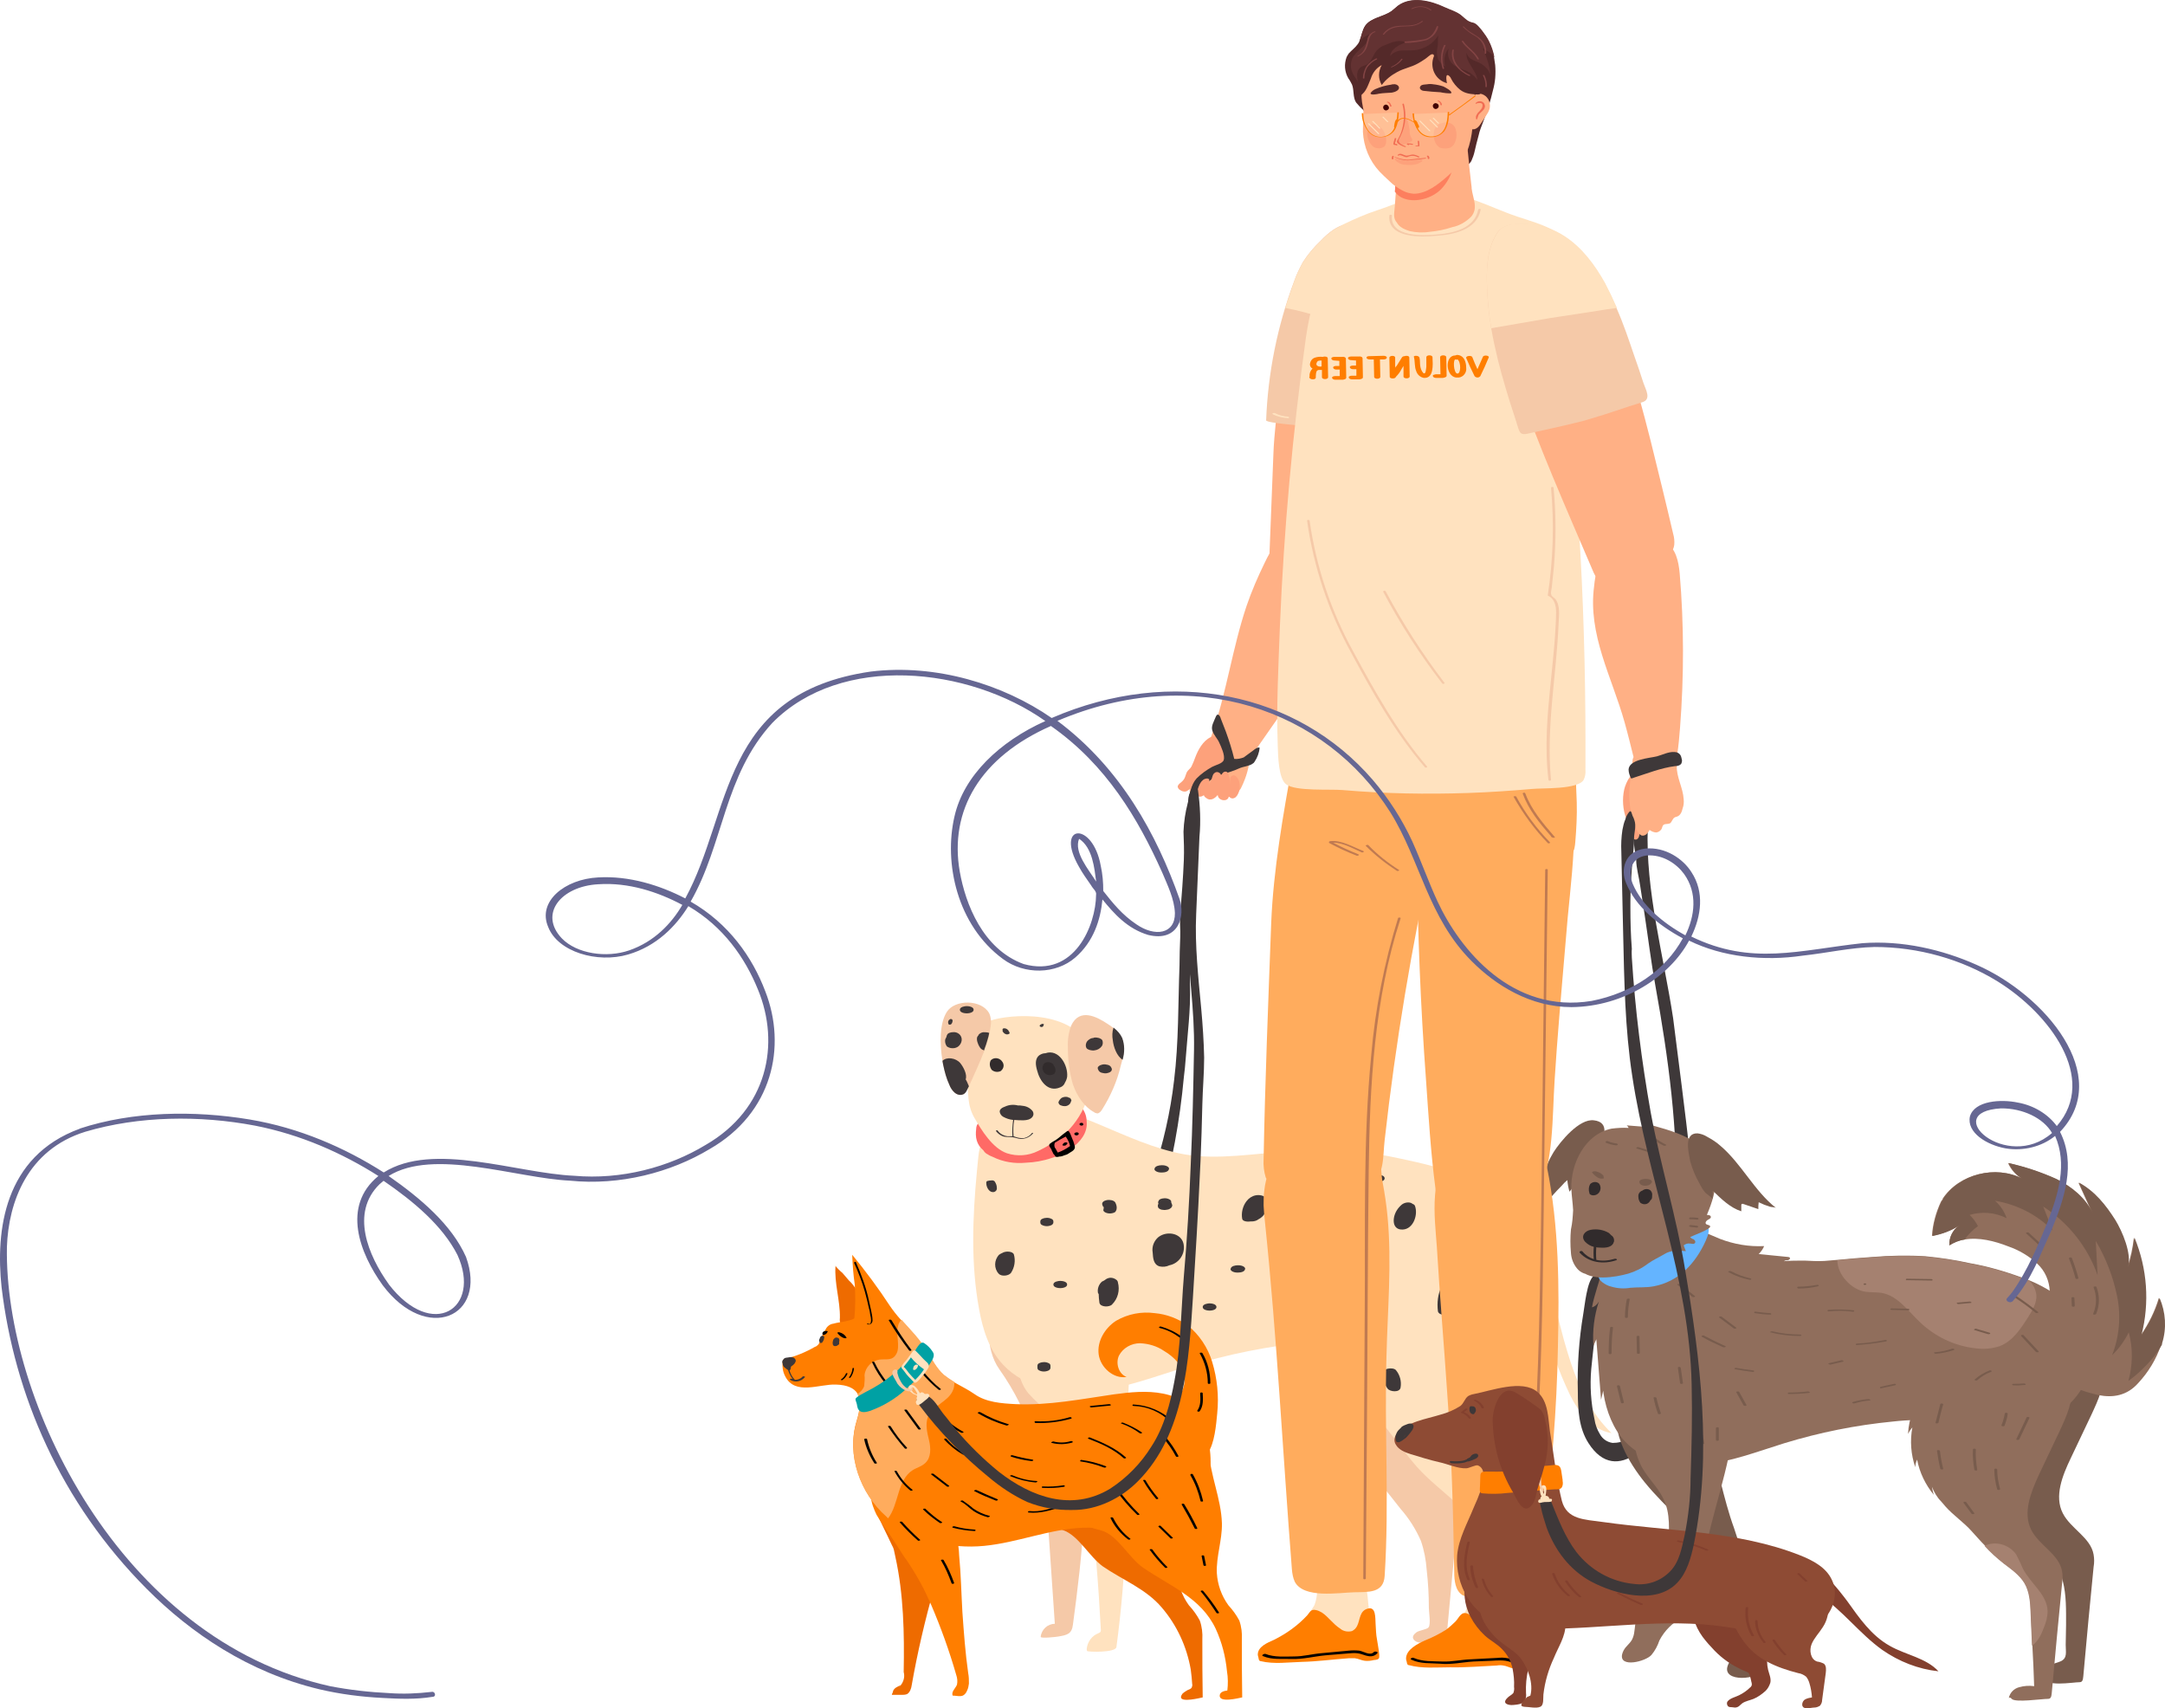 <svg xmlns="http://www.w3.org/2000/svg" viewBox="0 0 597.33 471.25">
  <path fill="#ffb085" d="M365.93 149.95c2.2.5 4.2 1.8 5.6 3.5 2 3 1.3 7 .2 10.5-1.9 6.1-4.5 11.9-7.8 17.4-1.9 3.1-4 6.2-6.1 9.2l-4.4 6.3-6.7 9.6c-2 2.9-4.4 4.9-7.9 3.2-1.5-.7-3.4-1.6-4.5-2.9-1-1.2-.4-3 .1-4.3 4-11.5 5.6-23.7 9.5-35.3 1.4-4.1 3.1-8 5-11.9.9-1.9 1.9-3.7 3.2-5.4 2.6-3.5 7.5-1.6 11-.7.9.3 1.9.5 2.8.8"/>
  <path fill="#ffb085" d="M331.23 217.95c-.7.4-1.3.8-1.7 1.2-.1.2-.3.3-.5.2-.1 0-.2 0-.2-.1-.2-.2-.4-.4-.5-.7-.1-.1-.1-.3-.1-.5-.1-1.3.5-2.3.6-3.5 0-.4-.1-.8-.2-1.2-.1-.6 0-1.2.3-1.7.5-1.6 1.3-3.2 2.2-4.6 1.1-1.6 3-2.9 4.5-4.2 1.1-1.1 2.7-1.8 4.3-1.7 1.4.2 2.7 1.3 3.8 2.4.4.3.7.7.9 1.1.2.5.3 1 .3 1.5.1 3-.4 6.1-1.5 8.9-.3.8-.7 1.7-1.1 2.5-.5.7-1 1.3-1.6 1.9-.1.1-.3.2-.4.3s-.3.1-.5.1c-1 0-1.9-.2-2.8-.6l-1.8-.9c-1-.5-2.8-1.1-3.8-.5l-.2.1"/>
  <path fill="#fda17b" d="M327.03 214.15c0-.1.1-.2.1-.3.1-.3.2-.5.3-.8.3-.6 1-1 1.3-1.6.4-.8.7-1.6 1-2.4.8-2.2 2.2-4.7 4.3-5.7 1.5-.7 3.2-.3 4.2 1 .7 1 1.1 2.2.9 3.5-.2 1.3-.7 2.4-1.5 3.4-.9 1.2-3.4 1.9-4.8 2.6-1 .4-1.9 1-2.7 1.8-.6 1-1.4 1.8-2.4 2.4-.2.2-.4.2-.6.3-.5.1-1.1-.1-1.5-.4-.4-.2-.6-.5-.7-.9 0-.5.5-.9.9-1.2.6-.5 1-1 1.2-1.7"/>
  <path fill="#ffb085" d="m350.23 153.35 1.1-28c.1-3.1.4-6.1.7-9.2.6-6.1 1.3-12.2 2.3-18.2.7-4.8 2.3-9.5 4.6-13.8 2.4-4.3 5-8.3 8-12.2 1.3-1.9 2.8-3.7 4.3-5.4 1.2-1.2 3.3-3.4 4.9-3.6h.3c.4.2.9.3 1.3.5s.9.4 1.3.7c1.1.7 2 1.6 2.9 2.6 1.1 1.3 2 2.7 2.7 4.2.1.2.1.3.2.5 1.1 2.5 1.8 5.1 2.2 7.8.3 1.9.4 3.8.4 5.7 0 .6-.1 1.1-.1 1.7v.7c-.3 3.5-.8 7-1.3 10.2-.2 1.2-.4 2.3-.6 3.4-2.9 17.2-5.9 34.5-11.3 51.2-.4 1.5-1.1 3-2.1 4.3-3.7 4.3-13.9.5-18.4-.6-.1 0-.3 0-.5-.1-.1 0-.2-.1-.3-.1-.2-.1-2.7-1.1-2.7-.9.1-.4.1-.9.1-1.4"/>
  <path fill="#f5c9a8" d="M387.63 85.05c0-1.9-.1-3.8-.5-5.9-.1-.9-.3-1.9-.5-2.9-.5-1.8-1.1-3.6-1.9-5.3-.7-1.5-1.6-2.9-2.7-4.2-.9-.9-1.9-1.8-2.9-2.6-5.7-4.3-10.1-2.6-14.7 2.2-1.9 1.8-3.6 3.8-5 6-.9 1.7-1.8 3.5-2.4 5.3-4.6 12.3-7.2 25.2-7.7 38.3 0 .8 10.9 1.5 11.9 1.7 5 1 9.9 1.8 14.9 2.4 1.7.4 3.4.3 5.1-.2 2.8-1.1 3-4 3.2-6.5.3-3.4 1.1-6.8 1.6-10.1 1-6 1.5-12.1 1.6-18.2"/>
  <path fill="#ffe2bf" d="M387.63 85.05c0-1.9-.1-3.8-.5-5.8-.1-.9-.3-1.9-.5-2.9-.5-1.8-1.1-3.6-1.9-5.3-.7-1.5-1.6-2.9-2.7-4.2-.9-.9-1.9-1.8-2.9-2.6-5.7-4.3-10.1-2.6-14.7 2.2-1.9 1.8-3.6 3.8-5 6-.9 1.7-1.8 3.5-2.4 5.3-.8 2.4-1.7 4.8-2.4 7.2 7.2 1.4 14.3 3.8 20.9 7 3.8 1.8 7.5 3.9 11.2 6 .6-4.3.9-8.6.9-12.9"/>
  <path fill="#3e3839" d="M277.93 342.15c-3.2 7.7-.1 16.5 3.5 24.1 1.2 2.3 2.5 4.8 4.7 6.2 4.9 3.2 11.6.1 15.7-4.1 3.9-4.1 6.7-9 9.4-13.9 3.6-6.6 6.5-13.6 8.5-20.9l.3-.9c3.3-11.6 5.5-23.5 6.6-35.5.2-1.7.4-3.3.5-5 .5-6.8 1.4-13.6 1.2-20.3-.2-6.6.7-13.3.6-20-.1-6.2.3-12.5.2-18.8-.1-2.2 0-4.5.3-6.7.5-3.7.6-7.2 3.4-10.1 2.5-2.7 6-2.8 9.1-4.3 1.1-.5 2.8-.6 3.7-1.3.2-.1.4-.3.5-.5.8-1.2 1.3-2.5 1.4-3.9-.6-.2-1.3.4-1.8.8-.9.6-1.7 1.3-2.6 1.9-.8.3-1.7.5-2.6.4-.6-2.5-1.4-5-2.3-7.5-.5-1.2-.9-2.4-1.4-3.6-.2-.8-.9-1.8-1.4-.5-.5 1.3-1.4 2.6-.9 3.9.4 1.2 1.4 2.1 1.9 3.3.5 1.1 1.6 3.4 1.2 4.7-.3 1-2.3 1.4-3.2 1.9-1.6.9-3 1.9-4.3 3.2-1.6 1.8-1.9 4.4-2.4 6.7-.7 2.6-1.1 5.3-1.2 8 .1 2.6.2 5.1.1 7.7-.2 5-.6 10-1 15-.2 2.1.1 4.3 0 6.4-.1 2.6-.2 5.2-.2 7.8-.4 10.5-.2 21.2-1.5 31.7-2 17.6-8.2 34.5-15.4 50.7-2 4.6-4.6 9.5-9.2 11.3-4.9 1.9-10.6-.4-14.1-4.2-3.5-3.8-5.5-8.8-7.3-13.7"/>
  <path fill="#f5c9a8" d="M299.13 416.35c.3-8.4-.1-16.9.4-25.4.5-10.4 1.5-20.8.3-31.2-.6-5.4-2.6-10.9-8.2-12.8-5.9-2-13.4 5.6-16 9.9-3.5 5.9-4 15.1.1 20.9 4.2 5.9 7.4 12.4 9.6 19.3.8 2.4 1.5 4.8 2.1 7.3.8 4.2 1.3 8.5 1.5 12.8l2.1 30.8c-2 0-3.7 1.6-3.9 3.6 0 .5 4.5 0 4.9-.1 2.4-.4 3.7-.7 4-3.3 1.3-9.7 2.5-19.4 3-29.2 0-.9.1-1.7.1-2.6m65.4-27c-3.7-4.6-6.9-9.5-8.4-15.3-.8-3-1.2-6.2-1.1-9.3.1-8.1 3.4-16.6 7.9-23.1 4.2-6.2 12.6-6.5 19.3-5.6 5.1.7 10.2 1.9 14.6 4.5s7.9 7 8.6 12.1-1.6 10.2-3.8 14.9c-2.1 4.7-4.3 9.3-6.5 13.9-2.6 5.5-5.2 12-2.5 17.5 2.5 5 8.9 7.7 9.8 13.2.2 1.3.2 2.6 0 3.9-1.1 11.4-2.1 22.9-3.2 34.3-.1.9 0 2.5-1.2 2.5-1.9 0-4.9.7-6.8.2-1.3-.4-2.1-1.5-.5-2.7.7-.6 2.9-.8 3.4-1.4.7-.8.1-4.3.1-5.4 0-3.5-.2-7-.6-10.5-.2-2.7-.7-5.4-1.6-8-1.4-3.2-3.3-6.2-5.6-8.8-7.1-9.1-14.6-17.9-21.9-26.9"/>
  <path fill="#ffe2bf" d="M270.13 361.15c-2.3-12.5-1.8-25.3-.6-38 .1-1.4.3-2.7.4-4.1 1.2-11.5 11-16 22.9-12.6 3.5 1 6.8 2.2 10.1 3.6 7.9 3.3 15.5 6.9 23.9 8.4 9.2 1.6 19.4-.3 28.8-.8 5.6-.4 11.2-.5 16.8-.2 4.8.4 9.5 1.2 14.1 2.2 11.9 2.5 24.4 5.9 32.6 14.3 2.8 2.7 4.8 6.1 5.8 9.8 2.2 9.6-2.4 19-11 24.3-5 3.2-10.7 5-16.6 5.2-6.7.1-13.1-2.3-19.7-3.2-5.2-.5-10.4-.5-15.6.1-11.7 1.1-23.3 3.4-34.6 6.9-8.6 2.6-17 5.9-25.9 6.8-8.9.9-18.8-1-24.7-7.3-4-4.2-5.7-9.9-6.7-15.4"/>
  <path fill="#ffe2bf" d="M382.63 394.15c-3.7-4.5-6.9-9.5-8.5-15.2-.8-3-1.2-6.2-1.1-9.3.1-8.1 3.4-16.6 7.9-23.1 4.2-6.2 12.6-6.5 19.3-5.6 5.1.7 10.2 1.9 14.6 4.5s7.9 7 8.6 12.1-1.6 10.2-3.8 14.9l-6.5 13.9c-2.6 5.5-5.2 12-2.5 17.5 2.5 5 8.9 7.7 9.8 13.2.2 1.3.2 2.6 0 3.9l-3.2 34.3c-.1.9 0 2.5-1.2 2.5-2.4.1-4.8.2-7.2.5-2.8.3-1.7-2.7.1-3.5 1.1-.5 2.1.1 3.1-.2-1-5.7-.6-11.2-.6-17 0-5.7-.5-11.7-3.7-16.5-1.6-2.3-3.5-4.3-5.6-6.1-3.7-3.4-7.9-6.6-11.2-10.3-2.9-3.3-5.5-7-8.3-10.5m-72 28.5c.1-4.4 0-8.7-.1-12.9-.8-14.6 2.2-29.1.5-43.7-.6-5.4-2.6-10.9-8.2-12.8-4.3-1.5-10.9 1.5-14.3 4.2-3.7 2.9-6.4 7-7.5 11.6-1.1 4.7-.5 11.5 2.7 15.3 3.6 4.1 8.2 6.9 11.1 11.7 2.9 4.7 4.2 10.3 5.2 15.8 2.2 12.5 3 25.2 3.7 37.8 0 .2 0 .3-.1.5s-.4.3-.6.4c-1.8.7-3 2.4-3.2 4.3 0 .2 0 .4.1.6.3.3 7.9.5 8.1-1.1 1.4-10.5 2.3-21.1 2.6-31.7"/>
  <path fill="#ff6a66" d="M272.53 318.45c-.5-.2-.9-.6-1.2-1.1-1.9-1.6-2.3-3.6-2-5.9 0-.6.2-1.3.7-1.7s1.4-.3 2-.5c.7-.3 1.5-.6 2.3-.8 1.2-.4 2.4-1 3.5-1.6 2.3-1.1 4.8-1.3 7.2-2 3.4-1 7.1-.3 10.5.3 1 .2 2.5 0 3.2.8.8 1.1 1.1 2.4 1.1 3.7.2 2.9-1.8 5.4-4.1 7-1.7 1.2-3.6 2.2-5.6 2.8-2.3.8-4.7 1.2-7.1 1.3-3.1.3-6.3-.2-9.1-1.6-.5-.2-1-.4-1.4-.7"/>
  <path fill="#ffe2bf" d="M275.53 280.95c8.8-1.7 25.2-.9 26.4 13.1.2 3-.9 6-1.8 8.7-1.2 3.7-3.2 7-6 9.7-2.4 2.1-5 3.8-7.8 5.1-2.6 1.3-5.7 1.5-8.5.6-4-1.4-7-6.3-9-9.8-2.1-3.6-1.6-7.2-2-11.2-.4-3.3-1.3-6.7-.1-10 1.4-3.8 5.3-5.5 8.8-6.2"/>
  <path fill="#f5c9a8" d="M294.63 288.95c-.1-2.1.2-4.1.9-6 2.3-5 7.1-2.5 10.2-.4.5.3.9.6 1.4 1l.1.1c1 .8 1.8 1.7 2.3 2.8.7 1.9.7 4 .1 6-.1.5-.3 1-.4 1.5-1 4.3-2.8 8.4-5.2 12.2-.3.5-.8 1-1.3 1-.3-.1-.6-.1-.8-.3-2.8-1.5-4.8-4.5-5.9-7.7-1-3.3-1.4-6.7-1.4-10.2m-34.6 3.7c-.8-4.8-.8-10.4 1.2-13.5 2.2-3.5 9.6-3.5 11.7.4.5 1.1.6 2.3.4 3.5-.1.6-.2 1.2-.3 1.9s-.3 1.3-.5 2c-.2.8-.5 1.6-.8 2.4 0 .1-.1.3-.1.4-1.3 3.4-2.9 6.8-4.3 9.9-.1.1-.1.3-.2.4-.1.3-.3.5-.4.8-.2.4-.5.8-.9 1-.3.1-.5.2-.8.2-.6 0-1.1-.2-1.6-.6-.7-.6-1.2-1.4-1.5-2.2-.8-1.7-1.3-3.6-1.7-5.5-.1-.3-.1-.7-.2-1.1"/>
  <path fill="#ffe2bf" d="M414.13 344.95c-1.2-2.8-1.3-5.3 1-6.7 4.9-2.9 8.3 3.8 10.3 9.5.8 2.4 1.4 4.6 1.8 5.9.9 3 1.6 5.9 2.4 8.9l1.8 6.9c.6 2.1 1.2 4.2 1.9 6.3 2.4 7.2 5.8 14.3 11.3 19.6-5.4-.9-9.1-5.8-11.5-10.6-1.5-3.2-2.9-6.4-4-9.7-.8-2.5-1.7-5-2.6-7.5-.9-2.4-1.8-4.8-2.9-7.1-.2-.6-.5-1.1-.8-1.7s-.6-1.1-.9-1.7c-1.3-2.3-5.9-7.6-7.8-12.1"/>
  <path fill="#3e3839" d="M286.83 291.05c-1.4 1-1.1 2.8-.7 4.2.7 2.9 3 6.2 6.4 4.7.6-.2 1.1-.7 1.3-1.3.3-.5.5-1 .6-1.6.3-3.2-2.3-7.8-6-6.5-.6 0-1.1.2-1.6.5"/>
  <path fill="#312b2c" d="m288.23 293.25-.3.3c-.1.3-.3.6-.3.9-.1.4.1.8.3 1.2.6 1 1.9 1.2 2.9.6.4-.4.5-1 .3-1.6-.1-.3-.2-.5-.4-.7 0-.2-.1-.3-.2-.4-.6-.6-1.6-.7-2.3-.3m-14.9-.7c-.4.8-.3 1.8.3 2.6.7.6 1.7.7 2.5.3l.1-.1c.8-.7.9-1.8.2-2.6-.2-.3-.4-.4-.7-.6-.8-.4-1.8-.3-2.4.4"/>
  <path fill="#3e3839" d="M304.03 353.55c-.9.8-1.3 2-1.1 3.1 0 .1.1.2.2.3 0 .8.1 1.6.2 2.4.2 1.3 2.8 1.3 3.5.5 1.6-1.6 2.2-3.9 1.6-6.1 0-.1 0-.2-.1-.3 0-.1-.1-.1-.1-.2-.6-.6-1.5-.9-2.3-.7-.5.1-.9.4-1.3.7l-.6.3m.3-20.7q0 .1.2.1c0 .2 0 .5-.1.8-.1.3.3.6.5.7.4.2.8.3 1.3.3.4 0 .9-.1 1.3-.3.2-.1.4-.4.5-.7.2-.7 0-1.4-.3-2-.4-.7-1.6-.8-2.3-.7-.4.1-.8.2-1.1.5-.2.2-.3.5-.2.8.1.2.1.3.2.5m39.6-1.5c-1.1 1.4-1.5 3.3-1.2 4.9.2.8 1.7.8 2.3.7h.3c.7 0 1.4-.2 1.9-.6 1.4-.7 2.3-2.1 2.3-3.7.2-.6.2-1.3-.1-1.9-.5-1-2-1.2-3-1s-1.9.8-2.5 1.6m18.2-.9c-.5.2-1.2.7-1.1 1.3v.6c.1.5.2.9.5 1.3.2.8.7 1.5 1.3 2 .8.6 3.3.9 3.5-.5.2-1 0-2.1-.6-3 0-.3-.2-.6-.5-.7-.1-.2-.4-.4-.6-.6-.7-.6-1.6-.7-2.5-.4m35.6 24.4c-1 2.1-1.3 4.5-1 6.9.3 1.2 2.8 1.3 3.5.5.3-.4.6-.8.9-1.3 1.4-.8 1.1-3.4.9-4.9-.1-.9-.4-1.7-1.4-1.9h-.7c-.9-.1-1.9.1-2.2.7m4.8 43.6c-.5 0-2.1.2-1.8.9l.8 3.6c.2 1.4 3 1.4 3.6.3.7-1.4.5-3.1-.6-4.3-.3-.2-.7-.4-1.1-.4-.3-.1-.6-.1-.9-.1m-20.9-19.5c-.1 1.5.3 2.9 1.2 4.1.6.9 3.4 1.2 3.6-.3.3-1.7-.2-3.5-1.3-4.8-.8-.9-3.9-.4-3.4.8-.1 0-.1.1-.1.2m31.8-41.1c-1.6 1.5.1 3.6 1.1 5 .6.9 1.7 1.4 2.8 1.3 1 0 2.2-.5 2.4-1.6.2-1.2-.7-2.6-1.6-3.7 0-.7-.6-1.2-1.4-1.4-.7-.4-1.5-.5-2.3-.2-.3.1-.5.2-.7.4-.1 0-.2.1-.3.2m-28.8-2.1c-.3 1.5 0 3.1 1.7 3.4 3.4.5 5-3.8 4.1-6.4-.1-.3-.3-.5-.6-.6-.2-.1-.3-.2-.5-.3-.8-.3-1.8-.1-2.5.4-1.1.9-1.9 2.1-2.2 3.5m13.7-6.6c-.6 0-1.9.2-1.9 1s1.3 1 1.9 1 1.9-.2 1.9-1-1.3-1-1.9-1m-18.2-5.1c-.6 0-1.9.2-1.9 1s1.3 1 1.9 1 1.9-.2 1.9-1-1.3-1-1.9-1m-15.6 30.3c-.1.1-.2.1-.2.3-1.4.9-1.8 2.8-.9 4.3.9.9 2.4 1 3.4.2 1.3-1 1.8-2.6 1.5-4.2-.2-.8-1.2-1-1.9-1-.4 0-.8.1-1.2.2-.3 0-.5.1-.7.2m-44.1-32.9c-.6 0-1.8.2-1.9 1-.1.3.3.6.5.7.4.2.8.3 1.3.3h.3c.7 0 1.8-.2 1.9-1 .1-.3-.3-.6-.5-.7-.4-.2-.8-.3-1.3-.3h-.3m13.3 38.1c-.5 0-1.9.2-1.9 1s1.3 1 1.9 1 1.9-.2 1.9-1-1.3-1-1.9-1m-35 31.7c-.6 2 .2 4.1 1.9 5.2.9.6 3 .5 3.2-.7.4-1.8-.2-3.6-1.5-4.9-.7-.5-1.7-.6-2.5-.3-.5 0-.9.3-1.1.7m-12-15.2c-.3.1-.5.4-.5.7v.6c0 .3.2.6.5.7.4.2.8.3 1.3.3.4 0 .9-.1 1.3-.3.2-.1.5-.4.5-.7v-.6c0-.3-.2-.6-.5-.7-.4-.2-.8-.3-1.3-.3-.4 0-.9.1-1.3.3m-11.1-29.9c-1.4 1.5-1.4 3.8-.1 5.2.8.9 2.8.6 3.4-.2 1-1.5 1.3-3.4.8-5.1-.3-.9-2.3-1-3.2-.4-.3.1-.6.3-.9.5m11.9-9.9c-.3.1-.5.4-.5.7v.3c0 .3.2.6.5.7.4.2.8.3 1.3.3.4 0 .9-.1 1.3-.3.2-.1.5-.4.5-.7v-.3c0-.3-.2-.6-.5-.7-.4-.2-.8-.3-1.3-.3-.4 0-.9.1-1.3.3m5 17.1c-.5 0-1.9.2-1.9 1s1.3 1 1.9 1 1.9-.2 1.9-1-1.3-1-1.9-1m27.1-12.1c-1.2 1-1.9 2.6-1.6 4.3.1 1.5.2 3.3 1.9 3.8.9.2 1.9.1 2.7-.3 2.5-.5 4.2-2.8 4-5.3-.2-3.5-4.5-4.4-7-2.5m0-9.2c-.3.4-.2.9 0 1.2.3.3.8.5 1.2.5.5.1 1 0 1.5-.1.6-.2 1.1-.6 1.1-1.2-.1-.3-.2-.6-.3-.8v-.1c.1-.3-.3-.6-.5-.7-.4-.2-.8-.3-1.3-.3-.4 0-.9.1-1.3.3-.2.1-.4.4-.5.7 0 .2 0 .4.1.5m21.8 17c-.6 0-1.8.2-1.9 1-.1.3.3.6.5.7.4.2.8.3 1.3.3h.3c.7 0 1.8-.2 1.9-1 .1-.3-.3-.6-.5-.7-.4-.2-.8-.3-1.3-.3h-.3m73.1 79.3c-.6 0-1.9.2-1.9 1s1.3 1 1.9 1 1.9-.2 1.9-1-1.3-1-1.9-1m-6.7-56.2c-1.6.8-2.6 2.4-2.5 4.2.1 1.2 2.5 1.2 3.2.7 1.1-.7 2-1.8 2.4-3.1 0-.2 0-.4-.1-.6.2-.4.1-.9-.4-1.2-.8-.4-1.8-.4-2.6 0m-100.8-85.2c-.2-1.1-.2-2.3.2-3.5l.1.1c1 .8 1.8 1.7 2.3 2.8.7 1.9.7 4 .1 6-1.6-1-2.5-3.5-2.7-5.4m-3.9 7.2c-.3.2-.3.5-.2.8l.2.4c.2.3.5.5.9.6s.9.2 1.4.1c.4-.1.8-.2 1.1-.5.2-.2.3-.5.2-.8l-.2-.4c-.2-.3-.5-.5-.9-.6s-.9-.2-1.4-.1c-.4.1-.8.2-1.1.5m-3.4-6.5c-.2.5-.2 1 0 1.4.1.3.6.5.9.6.4.1.9.2 1.4.1.8-.1 1.5-.5 2-1.2.3-.5.3-1.1.1-1.6-.2-.3-.6-.5-.9-.6-.4-.1-.9-.2-1.4-.1-.1.1-.2.1-.3.1-.2 0-.5.1-.7.2-.5.3-.9.6-1.1 1.1m-39.7 5c1.2-1.2 3.7-.8 4.9.6.9 1.1 2 3.2 1.5 4.5.4.6.6 1.3.9 1.9-.1.1-.1.3-.2.4-.1.3-.3.5-.4.8-.2.4-.5.8-.9 1-.3.1-.5.2-.8.2-.6 0-1.1-.2-1.6-.6-.7-.6-1.2-1.4-1.5-2.2-.8-1.7-1.3-3.6-1.7-5.5-.1-.3-.1-.7-.2-1.1m.8-6c-.2.7 0 1.4.4 2 .8.6 2 .7 2.9.2.7-.4 1.1-1.1 1.2-1.8.1-.7-.2-1.4-.7-1.8s-1.1-.6-1.8-.5c-.4 0-1.3.2-1.5.7-.1.2-.2.4-.2.6l-.3.6m5.9-9.1c-.5 0-1.9.2-1.9 1s1.3 1 1.9 1 1.9-.2 1.9-1-1.3-1-1.9-1m3.5 11.2c-.4-.7-.9-1.9-.6-2.7.1-.2.2-.3.3-.4.1-.5 1-.9 1.4-.9.5 0 1.1 0 1.6.2-.1.7-.3 1.3-.5 2-.2.8-.5 1.6-.8 2.4 0 .1-.1.3-.1.4-.4-.1-.8-.3-1.1-.7 0-.1-.1-.1-.1-.2l-.1-.1m22.7 14.1c-.4.3-.7.7-.9 1.2 0 .4.3.8.7.9.7.3 1.6.3 2.2-.2.3-.2.5-.6.6-1 .1-.1.1-.3 0-.4l-.1-.2c-.1-.2-.2-.3-.4-.3-.1 0-.1-.1-.2-.1-.6-.3-1.3-.2-1.9.1m-16.3-18.7v.4c.2.3.5.6.8.7.1 0 .2.1.3.1.2 0 .4 0 .6-.1.1 0 .2-.1.2-.2.1-.2-.1-.4-.2-.6l-.1-.1v-.1c-.2-.2-.4-.4-.7-.5s-.6-.1-.8 0c-.1.1-.2.3-.1.4m10.9-1.7c-.3.1-.9.4-.6.7.2.2.5.2.7.1.2-.1.3-.3.3-.5q.1-.1.1-.2c-.1-.1-.4-.1-.5-.1m-25.4-1.3c-.5.3-.7.8-.4 1.4.1.2.6.1.7 0 .3-.3.4-.7.4-1.1l-.1-.1c.1-.2-.4-.3-.6-.2m148.7 75.2c-1 1.2-1.2 4.6 1 4.6 1.9 0 3.1-3.3 1.7-4.6-.1-.1-.2-.1-.3-.2-.7-.6-1.8-.5-2.4.2m-1.6-4.8c-.5.6-.7 1.3-.7 2.1.1.5 1 .5 1.4.4.3-.1.6-.2.8-.4.4-.2.7-.5.9-.8.4-.5.4-1.3-.1-1.7-.7-.5-1.7-.3-2.3.4m-137.1-25.4c-.1 1.1.6 2.6 1.7 2.7h.3c.6-.1 1-.6.9-1.2 0-.6-.2-1.1-.5-1.6-.2-.4-.7-.5-1.1-.4-.3 0-.5 0-.8.1-.3 0-.5.2-.5.4"/>
  <path d="M289.63 315.55c-.4.4.1 1 .3 1.3 0 0 0 .1.1.1.1.3.2.6.4.9.1.4.4.7.7 1-.1 0 0 .1 0 .1.1.2.3.2.5.2h.3c.2-.1.3-.1.4-.1.5 0 1-.2 1.5-.4.5-.1 1-.4 1.4-.7.9-.5 1.5-1 1.3-1.8-.2-.6-.3-1.2-.6-1.8l-.6-1.5c-.2-.3-.4-1.1-.9-.8l-1.2.9c-.4.3-.8.7-1.2 1-.7.6-1.7 1-2.4 1.6m4.4-2c.6.8 1 1.7 1.2 2.6-1.1.8-2.2 1.4-3.4 1.8l-.6-1.1c-.4-.4-.4-1.1-.2-1.6.9-.6 2-1.2 3-1.7" class="vdw-7"/>
  <path d="M294.23 315.15c-.5-.1-.9.2-1.1.7 0 .2.4.2.5.2.4 0 .6-.2.8-.5q.1-.1.1-.2c0-.1-.2-.2-.3-.2m2.5-2.7c-.1 0-.2.1-.3.2-.1.2.1.5.3.5.3.1.5.1.7-.1 0 0 .1 0 .1-.1.1 0 .1-.1.1-.1 0-.1 0-.3-.2-.4s-.5-.1-.7 0m1.1-2.4c0 .2.1.4.3.4.2.1.5.1.7-.1.1-.1.1-.2 0-.3v-.1c0-.2-.4-.2-.5-.2-.2 0-.4.1-.5.3" class="vdw-7"/>
  <path fill="#3e3839" d="M275.23 311.85c-.1-.1-.4 0-.5.1.6.8 1.4 1.4 2.3 1.6.4.1.8.1 1.2.1.7 0 1.5.1 2.2.3 1.7.6 3.5 0 4.6-1.3.1-.1-.2-.2-.3-.1-.5.7-1.3 1.2-2.2 1.4-.9.1-1.8-.1-2.6-.4-.1-.1-.2-.1-.3-.1-.1-1.5-.1-3 .2-4.5.9.1 1.7.1 2.6.1.5 0 .9-.1 1.3-.2 1-.3 1.8-1.2 1.2-2.3-.7-.9-1.7-1.4-2.8-1.5-.4-.1-.9-.1-1.3-.1-1.2-.3-2.4-.2-3.5.3-.9.3-1.6.8-1.5 1.5.1.5.4 1 .9 1.3.9.5 1.8.8 2.8.9-.2 1.5-.3 3-.2 4.5h-1.3c-1.1-.1-2.2-.7-2.8-1.6"/>
  <path fill="#fda17b" d="M338.83 220.25c-.6.8-2 .6-2.6-.2-.6-1-.2-2.1.2-3 .2-.6.3-1.2.4-1.8 0-.5.1-1 .2-1.5.2-.5.6-.9 1.1-.9.2 0 .4.1.5.2s.2.2.2.3c.5 1.4.8 2.8.7 4.2-.1.6-.3 1.1-.4 1.7-.1.4-.1.7-.3 1"/>
  <path fill="#fda17b" d="M333.63 220.55c-.2-.1-.5-.1-.8-.4-.6-.3-.9-1-.8-1.7.2-.5.5-.9.9-1.2.6-.6 1-1.4 1.3-2.2.3-.7.3-1.5 1-1.9.4-.3 1-.2 1.4.2.2.2.3.5.3.7.1.9 0 1.8-.1 2.7-.1.8-.3 1.6-.7 2.3-.3.5-.8 1-1.4 1.3-.4.2-.7.2-1.1.2m8.3-4.8c-.2-1-1.3-2.6-2.3-1.5-.3.3-.2.9-.2 1.3 0 .7-.2 1.4-.4 2.1-.1.4-.2.9-.2 1.3s.2.8.6 1.1c.3.2.7.3 1.1.1.3-.1.6-.4.8-.7.7-1.1.9-2.4.6-3.7"/>
  <path fill="#fda17b" d="M330.33 219.15c-.1-.3-.1-.6 0-1 .4-1.3 1-3.3 2.7-3.4.2 0 .5.1.6.3v.2c.2 1.3-.2 2.5-.9 3.6-.4.5-1.8 1.5-2.3.5-.1 0-.1-.1-.1-.2"/>
  <path fill="#3e3839" d="M466.33 319.15c-1.4-12.7-3.1-25.4-4.7-38.2-2.6-17.2-7.7-35.3-7-52.8.1-1 0-2-.3-2.9-.3-.9-1.2-1.6-2.2-1.6-3 .2-1 11.5-.7 13.5 0 2.3.8 4.9 1.1 7.2l1.2 7.8c1 6.6 1.8 13.2 3 19.8 3.6 19.9 6.3 39.8 5.7 60 0 1.9-.1 3.8-.2 5.7-.8 15.1-2.4 30-4.9 44.9-.4 3.1-1.2 6.1-2.5 8.9-1.2 2.5-3.3 4.5-5.8 5.5-1.2.8-2.7 1.1-4.1 1.1-1.5-.2-2.8-1.1-3.5-2.4-.8-1.3-1.3-2.7-1.5-4.1-1-4.6-1.3-9.2-.9-13.9.5-4.4.7-8.8 2-13.2.5-1.8 1.1-3.6 1.8-5.3.7-1.4 1.1-2.9 1.1-4.5-.2-2-2.3-4.1-4.2-2.7s-2.5 8.3-2.9 10.5c-1.2 7.1-1.7 14.4-1.5 21.6 0 4.9.3 9.9 2.9 14 8 12.6 19.3-1.2 22.8-9.5 9.2-21.6 7.9-46.1 5.3-69.4"/>
  <path fill="#785c4d" d="M482.23 431.05c-1.5-3-2.8-6.2-3.8-9.5-1.5-4.1-2.6-8.4-3.7-12.7-2-8.2-3.8-16.7-7.2-24.5-1.9-4.2-4.9-8.3-10-8.5-5.5-.2-9.8 7.9-11.1 12.4-2 7 3.1 15.4 7.3 20.6 5.9 7.3 13.4 12.9 18.7 20.9 3 4.3 5.2 9.1 6.7 14.1.7 2.5 1.2 5 1.4 7.6.3 3.3-1 3.9-2.9 6.4-.4.5-.8 1.1-1 1.8-1.4 4.5 8.5 3.8 10.1.8.3-.7.4-1.4.3-2.2-.3-5.3-.6-10.5-1-15.8 0-3.3-.9-6.4-2.6-9.2-.4-.7-.8-1.5-1.2-2.2m62.5-22.3c-3.2-4-6.1-8.1-7.1-13-.7-2.6-1-5.3-.9-8 .1-7 2.9-14.3 6.8-20 3.7-5.3 10.9-5.6 16.7-4.8 4.4.6 8.8 1.6 12.6 3.9s6.9 6.1 7.5 10.5c.6 4.5-1.4 8.8-3.3 12.9l-5.7 12c-2.3 4.8-4.6 10.5-2.2 15.2 2.2 4.3 7.7 6.7 8.5 11.4.2 1.1.2 2.3 0 3.4-1 9.9-1.9 19.8-2.8 29.7-.1.7 0 2.1-1 2.1-2 0-9.8 1.5-10.1-1.5-.3-3.3 2.9-3.4 4.9-4.3 1.8-.9 1.3-2.5 1.3-4.5 0-1.8.1-3.7.1-5.5 0-4.1.1-8.2-.9-12.1-1.4-5.4-5.1-8.8-9.3-12.1-4.8-3.8-9.2-8-13-12.7-.7-.9-1.4-1.7-2.1-2.6"/>
  <path fill="#906e5c" d="M441.13 359.05c-.4.7-.9 1.3-1.9 1.6.3-1.8.9-3.6 1.4-5.4.8-2.3 1.3-4.8 1.7-7.2.3-3 1.5-5.8 3.4-8 4.2-4.5 11-4.6 16.5-3 2.8.9 5.6 1.9 8.3 3 1.3.6 2.7 1.1 4 1.7 3.9 1.5 8 2.2 12.2 2-.3.8-.9 1.6-1.5 2.2 2.7.3 5.4.5 8.1.8.2 0 .4.1.5.2.2.3-.3.7-.6.7s-.8 0-1 .3c.2-.2 4.9-.2 5.6-.2 1.8.1 3.7.2 5.5.1l3.6-.3c3.2-.3 6.5-.6 9.7-.8 4.9-.4 9.7-.5 14.6-.2 4.1.4 8.2 1 12.2 1.9 5.7 1 11.2 2.7 16.6 4.8 4.3 1.8 8.3 4.3 11.6 7.6 2.4 2.3 4.1 5.3 5 8.5 1.9 8.2-2.1 16.4-9.6 21-4.2 2.8-9.2 4.3-14.3 4.5-5.8 0-11.3-2-17-2.8-4.5-.5-9-.4-13.5.1-10.2 1-20.2 3-30 6-7.4 2.3-14.6 5.1-22.4 5.9-7.8.8-16.3-.9-21.4-6.3-3.3-3.4-5.3-8.6-6-13.3 0-.3-.1-.5-.1-.8-.2.8-.4 1.7-.6 2.5-.4-5.6-.9-11.1-1.3-16.7-.3.6-.5 1.2-.8 1.8-.3-4.1.2-8.3 1.5-12.2"/>
  <path fill="#906e5c" d="M527.63 393.75c-.5.6-.9 1.2-1.2 1.8.2-4.2 1.9-7.9 2.9-11.9 1.1-4 2.9-7.9 5.4-11.3 3.6-5.3 10.9-5.6 16.7-4.8 4.4.6 8.8 1.6 12.6 3.9s6.9 6.1 7.5 10.5c.6 4.5-1.4 8.8-3.3 12.9l-5.7 12c-2.2 4.8-4.5 10.5-2.1 15.2 2.2 4.3 7.7 6.7 8.5 11.4.2 1.1.2 2.3 0 3.4-1 9.9-1.9 19.8-2.8 29.7-.1.7 0 2.1-1 2.1-1.9 0-9.1 1.1-10.1 0-.2-.3-.6-.5-.8-.2.3-1.5 1.4-2.6 2.8-3s2.8-.5 4.2-.3c-.1-3.7-.3-7.5-.5-11.3-.1-3-.3-6.1-.4-9.2-.1-2.7-.3-5.6-1.7-8-1.4-2.3-3.6-3.8-5.7-5.4-1.9-1.5-3.7-3.1-5.3-4.9-1.3-1.3-2.4-2.6-3.6-3.9-2.2-2.5-5.1-4.4-7.3-6.9-.3-.4-.8-.9-1.2-1.4-1.1-1.1-1.9-2.5-2.5-4 .1.7.3 1.5.5 2.2-2.3-2.8-3.9-6.1-4.6-9.7-.3.7-.5 1.4-.5 2.1-1.2-3.5-1.5-7.3-.8-11m-80.1 62.7c-.7 3.7 6.5 1.9 8.1.1 1-1.2 1.7-2.5 2.2-4 1.4-2.7 3.6-4.9 6.3-6.3 2.4-1.3 3.6-3.4 4.4-6.2.8-3.1 1-6.6 1.5-9.6 2.1-13 7.3-25.3 8.4-38.4.4-4.7-.3-9.7-4.7-12.3-3.5-2.1-9.5-.6-12.9 1-8.5 4-12.3 14.2-8.4 22.8 1.5 3.6 4.7 6.2 6.4 9.7 2.2 4.2 1.6 9.1 1.5 13.8-.2 4.2-.4 8.7-2.9 12.1-.9 1.3-2.1 2.3-3.2 3.5-1.2 1.3-2.1 2.8-2.8 4.4-.5 1.5-.3 3.2-.9 4.7-.5 1.5-1.9 2.2-2.6 3.6-.2.4-.3.7-.4 1.1"/>
  <path fill="#64b4ff" d="M442.13 353.75c-.5-.4-.9-.8-1.1-1.5-.7-1.9-.5-4 .4-5.8 1.2-2.4 2.7-4.6 4.5-6.5 2.7-2.9 6.6-4 10.5-3.9 1.9.1 3.8.4 5.7.9 2.1.5 4.6 0 6.8.3.6.1 1.2.3 1.8.6 1.4.9.4 3.2-.1 4.4-2.8 6.2-7.4 11.3-14.4 12.6-2.1.4-4.3.2-6.4.4-1.7.3-3.5.2-5.2-.3-.9-.2-1.7-.6-2.5-1.2"/>
  <path fill="#785c4d" d="M430.83 327.15c.5-.6 1-1.1 1.6-1.6.1 1.1.3 2.2.6 3.2 1.8-2.2 3.2-4.5 4.5-7 .9-1.9 2.3-3.4 3.5-5.3 1.6-2.6 3.2-6.9-1.3-7.4-4-.5-9.2 5.8-11.1 8.8-2.7 4.4-3.7 9.1-5.6 13.8l2.8-3.2c.4 1.3.5 2.7.3 4 1.5-1.9 3-3.6 4.7-5.3"/>
  <path fill="#906e5c" d="M439.33 351.55c-1.6.2-3.2-.4-4.2-1.6-1-1.2-1.6-2.7-1.7-4.3-.2-2.2-.2-4.4 0-6.5.4-1.8.5-3.5.6-5.3-.1-2-.4-3.9-.5-5.9-.2-7 3.8-15.1 11.1-16.6 1.6-.2 3.1-.3 4.7-.2-.1-.3-.3-.5-.5-.7l5.1.4c-.2-.4-.6-.8-.9-1.2 8.2 2.4 19.2 4.3 20.2 14.8.4 3.6-.9 7.4-2.3 10.7.5 0 1.1.1 1.1.6 0 .4-.6.6-.9.8s-.7.6-.5 1c.2.4 1 .3 1.2.7.4.8-4.8 2.6-5.5 3 .2.3.5.5.9.6.3.2.6.5.5.9-.1.2-.3.4-.6.4s-.5-.1-.8-.1c-.7-.1-1.3.1-1.8.5l.6 1.6c-2-.2-4.2-.3-5.9.8-1.5.9-3.1 1.6-4.5 2.6-1.7 1.3-3.5 2.2-5.5 2.8-3.6 1-10.4 2.2-13.3-1.1-.5-.5-.8-1.1-1.1-1.8-.8-1.6-1.3-3.3-1.5-5.1v-2.7l6 10.9Z"/>
  <path fill="#785c4d" d="M474.63 316.05c-1-.9-2.2-1.7-3.7-2.5-.8-.5-1.7-.8-2.6-.9-3.9-.1-2.4 5.4-2 7.7.6 2.1 1.4 4.1 2.5 6 .5 1 1 1.9 1.7 2.7.2.2 2 1.5 2 1.7v-2.3c2.4 2.3 4.8 4.7 7.9 5.7v-1.6c0-.1 0-.3.1-.4.2-.1.3-.1.5 0l4.1 1.4c0-.6 0-1.3.1-1.9 1 .5 2 .9 3 1.2.5.2 1.4.1 1.8.4-6-4.7-9.6-12.3-15.4-17.2"/>
  <path fill="#906e5c" d="M537.83 343.55c-.1-2.2.9-4.2 2.6-5.5-2.2 1.5-4.8 2.4-7.4 2.9.2-3.3 1.1-6.5 2.5-9.5.2-.2.3-.5.5-.7h-.1c4.5-6.9 14.6-9.4 21.9-5.6-1.7-1-3-2.5-3.8-4.3 4.5 1 9 2.5 13.2 4.4 4.2 2.1 8 5.2 10 9.4-1.3-2.8-2.5-5.6-3.8-8.4 4.4 2.4 7.4 6.2 10 10.3 1.9 3.1 4.6 9.3 3.5 13.1.9-2.6 1.5-5.4 1.8-8.2 3.5 8.5 4.2 17.9 1.9 26.9 2.2-3.2 3.9-6.6 5-10.3 1.7 3.9 2 8.4.7 12.5 0 .2 0 .3-.1.5-1.3 3.9-3.5 7.5-6.3 10.5-3.1 3.5-7 4.1-11 3.3-1.6-.4-3.2-.8-4.8-1.4-.2 0-.4-.1-.6-.2-.8.1-1.7.2-2.5.1-3.3-.3-6.3-1.9-8.3-4.5-2-2.7-2.8-6.2-2.3-9.5.1-.9.4-1.8.7-2.7.5-1.2 1-2.3 1.7-3.4 1.2-2.1 2.5-4.1 2.7-6.5v-.5c-.1-2.9-1.3-5.7-3.5-7.7-2.3-2.1-5-3.7-7.9-4.7-3.8-1.5-8.2-2.6-12.1-1.9-1.5.2-2.9.8-4.2 1.6"/>
  <path fill="#a58170" d="M506.93 347.65c3.3-.3 6.5-.6 9.6-.8 4.9-.4 9.7-.5 14.6-.2 4.1.4 8.2 1 12.2 1.9 5.7 1 11.2 2.7 16.6 4.8 1.1 1 1.7 2.4 1.9 3.8.2 2.2-1 4.2-2.2 6.1-2.1 3.3-4.3 6.7-7.9 8.1-2.1.7-4.4.9-6.6.6-5.8-.6-11.2-3.2-15.4-7.2-3.3-3.1-6.1-7.3-10.6-8.1-1.4-.2-2.9-.1-4.4-.3-3.8-.5-7.8-4.6-7.8-8.7m40.6 78.8c.3-.1.6-.3 1-.4 2.9-.8 5.9.3 7.7 2.7.7 1.3 1.3 2.6 1.9 4 2.1 4.1 6.7 7.1 6.8 11.7 0 1.5-.4 3.1-1 4.5-.7 1.9-1.7 4-3.3 5-.1-3-.3-6.1-.4-9.2-.1-2.7-.3-5.6-1.7-8-1.4-2.3-3.6-3.8-5.7-5.4-1.9-1.5-3.7-3.1-5.3-4.9"/>
  <path fill="#312b2c" d="M436.63 345.25c-.2-.3-1-.1-.8.3 2.5 2.8 6.6 3.3 10.1 2.1.5-.2-.1-.5-.4-.4-1.7.5-3.4.7-5.1.3-.1-1.2-.1-2.3 0-3.5.2.1.4.1.6.1 1.3.1 3.4.2 4.1-1.2 0-.1.1-.2.1-.3.1-.1.1-.3.1-.5 0-.6-.3-1.1-.8-1.4l-.3-.3-.3-.3c-1.5-.9-3.3-1.2-5-.9-1.7.3-2.9 1.8-1.6 3.3.7.7 1.5 1.2 2.4 1.4-.1 1.1-.1 2.3 0 3.4-1.2-.4-2.3-1.1-3.1-2.1m16.5-16.8c-.7.2-1.2.9-1.1 1.7 0 .6.2 1.2.6 1.7.1.1.3.1.4.2.9.4 1.9 0 2.3-.9l.3-.3s.1-.1.1-.2c.1-.2.1-.5.1-.8.1-.6-.1-1.1-.5-1.5-.7-.5-1.6-.4-2.2.1m-14.4-1.8c-.4.7-.5 1.6-.2 2.5 0 .3.3.4.5.5.2.1.4.1.6.1.8 0 1.5-.5 1.8-1.2s.2-1.4-.2-2c-.7-.7-1.8-.6-2.5.1"/>
  <path fill="#785c4d" d="M537.83 343.55c-.1-2.2.9-4.2 2.8-5.5-2.3 1.5-4.8 2.4-7.4 2.9.2-3.3 1.1-6.5 2.5-9.5.2-.2.3-.5.5-.7h-.1c4.5-6.9 14.6-9.4 21.9-5.6-1.7-1-3-2.5-3.8-4.3 4.5 1 9 2.5 13.2 4.4 4.2 2.1 8 5.2 10 9.4-1.3-2.8-2.5-5.6-3.8-8.4 4.4 2.4 7.4 6.2 10 10.3 1.9 3.1 4.6 9.3 3.5 13.1.9-2.6 1.5-5.4 1.8-8.2 3.5 8.5 4.2 17.9 1.9 26.9 2.2-3.2 3.9-6.6 5-10.3 1.7 3.9 2 8.4.7 12.5 0 .2 0 .3-.1.5-.7 1.2-1.5 2.4-2.4 3.5-2 2.4-4.3 4.6-6.8 6.4 1.2-4.4 1.3-9 .1-13.4-1.2 2.4-2.7 4.5-4.6 6.3 2-5.1 2.5-10.8 1.4-16.2-1.1-5.4-3.1-10.6-5.9-15.3.2 3.1.3 6.3.5 9.4-2.8-7.8-8-14.4-15-18.9l2.6 6.6c-4.3-4.4-9.9-7.2-15.9-8.2 1.5 1.3 2.6 3 3.2 4.8-3.2-1.6-6.8-1.9-10.2-.9.9.9 1.7 1.9 2.3 3.1-1.4 1-2.7 2.3-3.7 3.7-1.5.2-2.9.8-4.2 1.6m-98.4-20.3c-.1.1-.3.1-.1.3l.1.1c.4.5.9.9 1.4 1.2.3.2.7.3 1.1.3.2 0 .7 0 .6-.3-.1 0-.1-.1-.1-.1 0-.2 0-.4-.1-.5-.4-.4-.9-.8-1.4-.9-.4-.2-.9-.3-1.3-.2-.1 0-.1.1-.2.1m16.2 2.4c-.6-.7-3.7-.6-3.3.6.3 1.1 2.5 1.1 3.1.3.3-.2.5-.5.2-.9m.5-12.1c-.2-.2-1 0-.7.2 1.1.9 2.3 1.7 3.6 2.3.3.1 1-.1.6-.3-1.3-.6-2.4-1.4-3.5-2.2m-4.1 2.9c-.3-.1-.9.3-.4.4l2.9.9c.3.1.9-.2.4-.4l-2.9-.9m-8.9-1.6c-.2.1-.2.3 0 .4.9.4 1.8.6 2.7.7.1 0 .5 0 .5-.2s-.2-.3-.3-.3c-.8-.1-1.6-.3-2.3-.6-.2-.1-.4-.1-.6 0m1.1 51.4c-.3 2.4-.4 4.7-.4 7.1 0 .3.8.3.8 0 0-2.4.1-4.7.4-7.1 0-.3-.8-.3-.8 0m2.7 16.1c-.1-.3-.9-.3-.8.1l1.1 4.5c.1.3.9.2.8-.1l-1.1-4.5m5.4-13.6c0-.4-.8-.3-.8 0 0 1.5.1 3 .1 4.5 0 .3.8.3.8 0 0-1.5-.1-3-.1-4.5m-3.5-10.3c-.3 1.6-.5 3.3-.5 4.9 0 .3.8.3.8 0 0-1.6.2-3.3.5-4.9.1-.3-.7-.3-.8 0m47.4-3.5c-.5 0-.5.4 0 .5 1.8 0 3.6-.2 5.3-.6.5-.1.2-.5-.2-.4-1.7.3-3.4.5-5.1.5m-18.7-4.3c-.2-.1-1 .1-.6.3 1.8 1 3.8 1.7 5.8 2.1.4.1.7-.3.2-.4-1.9-.4-3.7-1.1-5.4-2m-14 3.6c-.2-.2-1 0-.7.2l4.1 3.3c.2.2 1 0 .7-.2l-4.1-3.3m16.3 29.7c-.2-.2-.9-.1-.8.1l2 3.6c.2.3 1 .2.8-.1l-2-3.6m-5.6 10c0-.3-.8-.3-.8 0v3.3c0 .3.8.3.8 0v-3.3m-4.6 1.1c-.1-.3-.9-.3-.8 0l.6 3.1c.1.3.9.3.8 0l-.6-3.1m-5.9-17.7c-.1-.4-.9-.3-.8 0l.6 4.2c0 .3.8.3.8 0l-.6-4.2m-6.7 8.3c-.1-.3-.9-.3-.8 0 .3 1.5.7 2.9 1.2 4.3.1.3.9.2.8-.1-.5-1.4-.9-2.8-1.2-4.2m78.3 1.7c-.4 1.7-.9 3.4-1.3 5.1-.1.3.7.3.8 0 .4-1.7.8-3.4 1.3-5 .1-.3-.7-.4-.8-.1m-.1 12.9c-.1-.3-.9-.3-.8 0 .2 1.6.5 3.3.9 4.9.1.3.9.3.8 0-.4-1.6-.7-3.2-.9-4.9m21.1-3.3c-.2.3.6.4.8.1l2.8-5.9c.1-.3-.7-.4-.8-.1l-2.8 5.9m-4.1-3.8c-.2.3.6.4.8.2.4-1.1.8-2.2.9-3.4 0-.3-.8-.3-.8 0-.2 1.1-.5 2.2-.9 3.2m-7.9 6.7c-.1 1.9.1 3.8.4 5.6.1.3.9.3.8 0-.3-1.8-.5-3.7-.4-5.6 0-.3-.8-.3-.8 0m6.7 5.5c0-.3-.8-.3-.8 0 0 1.8.3 3.7.8 5.5.1.3.9.2.8-.1-.5-1.8-.8-3.6-.8-5.4m-8.5 9.1c-.2-.3-.9-.2-.8.1l2.2 3c.2.3 1 .1.8-.1l-2.2-3"/>
  <path fill="#785c4d" d="M577.53 362.35c-.2.4.6.4.8.1 1-2.4 1-5 .1-7.4-.1-.3-.9-.2-.8.1.9 2.3.9 4.9-.1 7.2m-5.9-15.3c-.1-.3-.9-.2-.8.1.7 1.8 1.3 3.6 1.8 5.5.1.3.9.2.8-.1-.5-1.9-1.1-3.7-1.8-5.5m-11.9-7c-.2-.2-1 0-.7.2l3.7 3.4c.2.2 1 .1.7-.2l-3.7-3.4m12.6 18c0-.3-.8-.3-.8 0l.1 2.2c0 .3.8.3.8 0l-.1-2.2m-46.2-5.3c-.4 0-.4.5 0 .4l6.7.1c.5.1.5-.4 0-.4l-6.7-.1m-4.2 8.2c-.5 0-.5.4 0 .4l4.5.1c.5.1.5-.4 0-.4l-4.5-.1m-10.7 25.8c-.5.2.1.5.4.4 1.3-.4 2.7-.7 4.1-.8.6 0 .2-.4-.2-.4-1.4.1-2.9.4-4.3.8m-17.6-2.6c-.5 0-.5.5 0 .4 1.8 0 3.6-.1 5.4-.3.6 0 .2-.4-.2-.4-1.7.2-3.5.3-5.2.3m11-8.1c-.5.1.1.4.4.4l3.4-.8c.5-.1-.1-.5-.4-.4l-3.4.8m-25.6 1.3c-.4-.1-.8.3-.2.4 1.6.3 3.1.5 4.7.7.4.1.7-.3.2-.4-1.6-.2-3.2-.4-4.7-.7m-8.9-8.9c-.2-.2-.9.1-.6.3 1.9 1.1 3.9 2 5.9 2.9.3.1 1-.1.6-.3-2-.9-4-1.9-5.9-2.9m18.8-1.2c-.3 0-.9.3-.4.3 2.6.7 5.4 1 8.1 1 .5 0 .5-.4 0-.4-2.6 0-5.2-.3-7.7-.9m44.9 5.8c-.5 0-.1.4.2.4 1.7-.1 3.4-.5 5-1 .5-.2-.1-.5-.4-.4-1.5.5-3.2.9-4.8 1m22.4-15.6c-.2-.1-.9.1-.6.3 2.1 1.4 4.1 2.8 6 4.4.2.2 1 0 .7-.2-2-1.6-4-3.1-6.1-4.5m2.1 10.9c-.2-.2-.9-.1-.7.2l4.1 4.4c.2.2 1 .1.7-.2l-4.1-4.4m-13.1-1.8c-.3-.1-.9.3-.4.4l3.7 1.1c.3.1.9-.2.4-.4l-3.7-1.1m-5.1-7.2c-.5 0-.2.4.2.4l3.3-.3c.6 0 .2-.4-.2-.4l-3.3.3m15.4 22.4c-.5 0-.5.4 0 .4 1 .1 2.1 0 3.1-.1.5 0 .2-.4-.2-.4-1 .1-1.9.1-2.9.1m-36.6.8c-.5.2-.1.6.2.4l3.7-.8c.5-.1.2-.5-.2-.4l-3.7.8m-6.6-11.9c-.4 0-.4.5 0 .4 2.7-.2 5.3-.5 8-1 .5-.1.2-.5-.2-.4-2.6.5-5.2.9-7.8 1m-7.9-9.3c-.5.1-.1.5.2.4 2.2-.2 4.4-.2 6.5.1.4.1.7-.3.2-.4-2.3-.2-4.6-.3-6.9-.1m10.1-7.3c-.5 0-.5.4 0 .4s.5-.4 0-.4m-30.1 7.8c-.4-.1-.7.3-.2.4 1.4.2 2.7.4 4.1.4.5.1.5-.4 0-.4-1.3-.1-2.6-.2-3.9-.4m-9.4 1.4c-.2-.2-1 0-.7.2l4 3c.2.2 1 0 .7-.2l-4-3m69.8 17.3c-.3.2.5.4.7.2 1.1-1 2.4-1.8 3.8-2.3.5-.2-.1-.5-.4-.4-1.5.6-2.9 1.4-4.1 2.5m-78.5-44.7c-.1 0-.3.1-.3.3 0 .2.3.2.4.2.5 0 1.1 0 1.7.1.1 0 .5 0 .5-.2s-.2-.3-.3-.3c-.7-.1-1.3-.1-2-.1m-.3 2.3c-.1.1.1.2.3.3l1.7.2c.1 0 .5 0 .5-.2s-.2-.3-.3-.3l-1.7-.2c-.1 0-.4 0-.5.2"/>
  <path fill="#ffac5d" d="M348.63 319.85c-.1 1.7.1 3.4.6 5 1.3 2.1 3.9 1.6 5.9 2.2 3.4.9 6 2.3 9.6 2.4 3.4.1 10.5-1.9 13.5-3.2 3.8-1.7 3.3-7.5 3.8-11.7 3-26.9 7.5-53.6 13.3-80.1 2.1-9.4 4.6-23.6.4-32.7-.4-.9-.9-1.6-1.4-2.4-1.6-2.6-3.7-4.7-6.3-6.2-1.6-.9-3.2-2.3-4.8-2.9-2.4-1-4.9-1.6-7.5-1.6-2.9-.1-5.8.6-8.4 2-1.7.5-3.1 1.3-4.4 2.5-1.5 1.7-2.7 3.7-3.6 5.8-.1 0 0 .2.1.4l-.3 1.2c-1.1 3.2-2 6.4-2.5 9.8-2.6 14.3-5.3 29.6-5.9 44.2-.8 21.7-1.7 43.5-2.1 65.3"/>
  <path fill="#ffe2bf" d="M359.43 319.85c-1.4 1.8-2.4 4-3.1 6.3-.6 4.4.9 10.8 1.4 15.2 1.1 9.8 1.8 19.6 2.5 29.5.7 11.7 1.3 23.4 2 35.1.5 9 .9 18.1 1.4 27.1.2 2.6 0 5.1-.4 7.6-.1.5-.2 1.1-.4 1.6-.1.5-.4 1-.7 1.4-.7 1-1.3 2-1.9 3-.2.4-.4.8-.7 1.2-.4.6-.9 1.1-1.4 1.5-1.1 1.1-2.4 2-3.8 2.7-2.5.9-5.2 2-6.6 4.7 2.8.4 5.7.4 8.5 0 5.7-.5 11.5-1 17.2-.1.9.2 1.9.3 2.8.2 1-.1 1.9-.8 2.3-1.7.4-1.1.4-2.1.2-3.2 0-.2-.1-.4-.1-.6l-1.1-8.8c-.1-1.5-.3-2.9-.5-4.4 0-1.1 0-2.3.2-3.4.5-4.6 1.1-9.2 1.4-13.9.7-10.5 1.4-21.1 1.7-31.7.5-14.6 1.7-30.2.1-44.7-.5-4.3-1.2-8.5-1.8-12.7-.4-3.1-.3-7.2-1.6-9.9-.4-.8-.9-1.5-1.6-2.1-2.1-2.2-4.9-3.6-7.9-4-2-.3-4 .2-5.6 1.4-1 .8-1.8 1.7-2.5 2.7"/>
  <path fill="#ffac5d" d="M348.83 328.35c-.2 1.4-.2 2.8-.2 4.2.1 1.6.2 3.2.4 4.8 3.3 31.7 4.9 63.7 7.4 95.5.1 1.2.3 2.4.8 3.5 2.5 4.7 12.1 3 16.4 2.9 3.9-.1 8.1.3 8.4-4.5 1.3-20.2-.1-40.4.5-60.6.3-12.8 1.5-25.7.3-38.5-.3-3.3-.8-6.5-1.4-9.7-.4-2.3-.3-4.6-.8-6.8-1-4.2-4.3-5.8-8.2-6.9-9.4-2.6-18.3-.2-22.4 11-.6 1.6-1 3.3-1.2 5.1"/>
  <path fill="#ff7e00" d="M347.03 456.55c.1.3.1.6.2.8 0 .3.1.5.2.7.1.1.2.2.4.2 3.7.9 7.7.3 11.4.2 4.3-.1 8.6-.7 12.9-1h1.7c.9.1 1.8.6 2.7.7.9.1 1.7 0 2.5-.2.4 0 .7-.1 1.1-.2.5-.3.4-.6.4-1.3-.1-1.4-.4-2.7-.6-4.1-.3-1.5-.3-2.9-.4-4.4-.1-1.7.1-4.8-2.1-4.2-2.4.6-2.1 3-3 4.8-.3.6-.8 1.1-1.4 1.4-1.1.3-2.4.1-3.3-.7-1.9-1.2-3.2-3.2-5-4.4-.5-.3-1.1-.6-1.7-.7-1.4-.3-1.6.6-2.4 1.5-2.6 2.8-5.7 5-9.1 6.7-1.8.8-4.6 1.9-4.5 4.2"/>
  <path d="M349.13 456.25c-.4-.1-1.2.4-.7.6 2.6 1.1 5.3.7 8 .8 3.1.1 6.1-.7 9.2-1l4.8-.4c1.8-.1 3.6-.5 5.3.1 1.5.5 3 1.1 4.3-.3.3-.4-.7-.6-1-.3-1 1.1-2.8-.2-4-.4-1-.1-1.9-.1-2.9 0-2.5.2-5 .5-7.5.7s-5 .9-7.5.9-5.5.3-8-.7" class="vdw-7"/>
  <path fill="#ffac5d" d="M392.13 218.05c-.9 6.2-1.3 12.4-1.2 18.8.2 20.3 1 40.6 2.5 60.9.7 10 1.3 20.1 2.6 30 .5 4.2 3.8 4.9 7.1 7.2 3.2 2.3 7.1 2.7 11 2.4 1.7 0 3.3-.5 4.8-1.2 2.3-1.3 4.1-3.8 5.4-6.6 4.4-9.3 3.9-21 4.6-31.7l.6-8.7c.9-12 2-24 3-36 .8-8.3 1.8-16.7 1.8-25.1 0-4.2-.3-8.4-.9-12.5-.4-2.7-.8-5.9-2-8.5-.3-.8-.8-1.6-1.4-2.3-1.9-2.4-4.3-4.3-7-5.5-1.7-.6-3.5-1.8-5.1-2.3-3.2-1-6.5-1.1-9.8-.5l-.1.2c-1.2.2-2.3.6-3.3 1.1-2.2 1.1-4.9 2-6.7 4.2-3.3 4-5 11.1-5.9 16.1"/>
  <path fill="#ffe2bf" d="M418.93 436.95c.7-4.6 1.4-9.2 1.9-13.8 1.2-10.5 2.3-21.1 3-31.6 1.1-14.5 2.9-30 1.9-44.6-.3-4.3-.8-8.6-1.3-12.8-.3-3 0-7.2-1.2-9.9-.4-.8-1-1.6-1.6-2.2-2.1-2.2-4.8-3.8-7.8-4.3-1.9-.4-3.9 0-5.6 1.1-1 .7-1.9 1.6-2.6 2.6-1.5 1.9-2.6 4-3.2 6.3-.8 4.3.5 10.8.8 15.2.7 9.8 1.1 19.6 1.4 29.5.4 11.7.5 23.5.7 35.2.1 9.1.1 18.1.3 27.2.1 2.6-.1 5.2-.7 7.8-.3 1.2-.7 2.3-1.3 3.3-.6.9-1.3 1.9-2.1 2.7-.9 1-1.8 1.9-2.9 2.7-2.2 1.6-4.5 2.9-7 4-.6.3-1.4.7-1.5 1.5-.1.6.2 1.2.7 1.6.5.2 1 .4 1.6.4 7.7.6 15.3-1 22.9 0 1.3.1 2.7.3 3.6-.8.7-.9.7-2.5.6-3.8-.2-1.6-.3-3.2-.4-4.8-.1-2.1-.5-4.1-.5-6.1-.1-2.2 0-4.3.3-6.4"/>
  <path fill="#ff7e00" d="M387.93 457.55c0 .3.1.6.2.9 0 .3.1.5.2.7.1.1.2.2.4.2 3.6 1 7.7.6 11.4.6 4.2.1 8.6-.3 12.9-.5.6-.1 1.1-.1 1.7 0 .9.1 1.8.6 2.7.8.9.1 1.7.1 2.5-.1.4 0 .7-.1 1.1-.2.5-.3.4-.6.4-1.3 0-1.4-.2-2.7-.4-4.1-.2-1.5-.2-2.9-.2-4.4 0-1.2.2-2.8-.5-3.8-1.1-1.5-3 .6-3.5 1.6-.4.9-.7 1.9-1.2 2.7-.5.9-1.4 1.5-2.4 1.5-1.9-.2-3.6-2-4.8-3.4l-1.7-2c-.4-.6-1-1.1-1.6-1.5-2-1-2.5 1-3.6 2.1-.8.8-1.6 1.5-2.5 2.2-1.9 1.2-3.9 2.2-5.9 3-2 .9-5.2 2.5-5.2 5"/>
  <path d="M390.03 457.35c-.4-.2-1.2.3-.6.5 2.5 1.2 5.2.9 7.9 1.1 3.1.3 6.1-.4 9.2-.6l4.8-.2c1.8-.1 3.6-.3 5.3.3 1.5.6 3 1.3 4.3-.1.4-.4-.6-.7-.9-.4-1.1 1.1-2.8-.3-4-.5-1-.2-1.9-.2-2.9-.1-2.5.1-5 .3-7.5.4s-5.1.7-7.6.6c-2.6-.1-5.5.1-8-1" class="vdw-7"/>
  <path fill="#ffac5d" d="M395.93 329.75c-.4 4.9.2 10 .5 14.2.8 13.6 2 27.3 2.9 40.9 1.2 16.2 1.6 32.5 1.9 48.8 0 2.4.3 5.2 2.3 6.4 1.2.6 2.5.9 3.8.7l12.4-.3c3.7-.1 3.7-2 4.1-5.1.5-4.1 1.3-8.1 1.9-12.1 2.4-17.1 3.8-34.3 4.1-51.5.4-16.6.3-33.5-3-49.7-1-5.1-3.6-6.3-7.9-7.7-6.8-2.2-14.2-1.4-19.1 4.3-2.6 3-3.6 6.9-3.9 11.1m-32.1-163.4c-1 10-1.9 20.1-2.6 30.3-.6 8.7-1.3 15.2 5.2 20.7 3.4 2.9 7.4 4.5 11.1 6.8 3.1 2 5.9 4.3 8.3 7 1.9 2 4 7 6.1 8.2s7.2-.5 9.6-.7c3.7-.4 7.4-.7 11.1-1 4.7-.5 9.4-.9 14.1-1.3 1.6-.2 3.2.1 4.8-.2.8-.1 1.6-.4 2.2-.9.7-.6.8-1.9.9-3 .3-3.6.5-7.3.4-10.9-.5-14.7-1.3-29.2-2.4-43.8-.5-7-.5-10.9-4.8-10.9h-2.7l-13.1-.1c-3.6 0-48-2.1-48.2-.2"/>
  <path fill="#c07a51" d="M420.83 218.85c-.1-.3-.8-.2-.7.1 1.6 4.4 4.6 8.1 7.7 11.6.2.4.1.3.5.5.2.1.9.1.6-.2-3.2-3.7-6.4-7.4-8.1-12m-2.5.9c-.1-.2-.9-.1-.7.1 2.6 4.6 5.7 8.9 9.4 12.7.1.2.8.1.6-.2-3.7-3.8-6.8-8-9.3-12.6m-51.4 12.3c-.2.1-.4.2-.2.5 2.4 1.3 5 2.5 7.6 3.5.3.1.9-.2.4-.4-2.4-1-4.7-2-6.9-3.2 2.7 0 5.6 1.7 7.9 2.7.3.1.8-.2.4-.4-2.9-1.1-6-3.1-9.2-2.7m10.6 1.1c-.1-.2-.9 0-.7.2 2.6 2.6 5.5 4.9 8.6 6.9.2.1.9-.1.5-.3-3-1.9-5.9-4.2-8.4-6.8m-1 129.1c-.1 24.4-.3 48.9-.4 73.2 0 .3.7.3.7 0l.3-40.8c.2-23.9.2-47.9.5-71.9.3-23.4 1.5-47 8.8-69.4.1-.3-.6-.3-.7-.1-3.8 12.3-6.3 25-7.4 37.8-2.3 23.6-1.6 47.5-1.8 71.2m48.3-4.7c-.5 24.9-1.5 49.8-4.6 74.4-.1.3.7.3.7 0 1.8-13.9 2.9-27.9 3.6-41.9 1.2-24.9 1.3-49.9 1.6-74.8l.9-75.3c0-.3-.7-.3-.7 0-.2 14.2-.3 28.4-.5 42.6-.3 25-.5 50-1 75"/>
  <path fill="#ffe2bf" d="M353.13 172.75c-.4 11-1 22-.6 32.9.1 2.9.2 9.1 2.3 10.7 2.6 2 12.2 1.3 15.6 1.6 11.6 1 23.2 1.2 34.8.8 5.8-.2 11.6-.6 17.4-1.1 2.8-.3 12.7.2 14.3-2.5.4-.8.6-1.8.5-2.8.1-20-.3-40-1.4-59.9-.3-5.2-.6-10.3-1-15.5-.4-4.5-1.5-9.7-1-14.2.9-8.4 1.5-16.8 2.1-25.2.3-4.1-.1-8.5.5-12.5 1.2-8.6 1-16.5-7.5-21.2-3.2-1.9-6.9-2.9-10.5-4.1-8.3-2.8-13.9-6.6-22.8-6.3-5.4.2-11 3-16 4.6-3 1-6 2.3-8.9 3.7-4.7 2.3-4.9 6.7-6 11.2-1.7 6.7-3.6 13.1-4.6 20-3.7 26.5-6.1 53.1-7.2 79.8"/>
  <path fill="#542929" d="M371.53 15.75c-.7 1.9-.6 4 .5 5.9.4.5.7 1.1 1 1.7.6 1.5.2 3.5 1.1 4.9.6.7 1.2 1.4 1.9 2 .9 1 .5 2.1.7 3.3.3 1.6.8 3.1 1.3 4.7.9 3.4 2.6 6.5 5 9.1.9.9 1.9 1.6 3.1 2.1 1.1.4 2.2.4 3.3.3 3.6 0 7.2-.7 10.6-1.9 2-.7 4.7-1.5 5.9-3.4.4-.9.7-1.7.9-2.6.3-1.4.7-2.9 1.1-4.4.3-1.4.8-2.6 1.3-3.9 1.1-2.8 2-5.7 2.7-8.7.3-1.1.5-2.2.6-3.3.1-1.2.1-2.4 0-3.6-.1-.7-.2-1.3-.3-2-.3-1.6-.8-3.1-1.5-4.5-.5-1-1.2-2-1.9-2.9-.6-.7-1.6-2-2.5-2.2-1.5-.3-2-.9-3.1-1.9-1.2-1.1-3.3-1.7-4.8-2.4-3.8-1.8-9.1-3.1-12.8-.4-.6.5-1.2 1.1-1.8 1.5-2.3 1.6-5.6 1.7-7.2 4-.8 1.2-1 2.7-1.5 4-.1.4-.3.7-.5 1-.7 1-1.7 1.7-2.5 2.6-.2.3-.4.6-.6 1"/>
  <path fill="#ffb085" d="M387.83 63.35c-1-.4-1.9-1-2.4-1.9-1.2-1.3-.7-2.8-.6-4.5.1-1.3.2-2.7.3-4.1 0-.6.1-1.1.1-1.6 0-.6.1-1.1.1-1.7v-.3c0-.7.1-1.5.1-2.2.1-1 .1-2 .2-3 .1-.7.2-1.5.2-2.3v-.1h.3l3.5-.1 10.6-.4 4.5-.2h.2v.4c0 .3.1.6.1.9l.3 3v.3c.2 1.8.4 3.5.6 5.3 0 .3.1.5.1.8v.3c.3 2.7 1.9 5.4-.1 7.8-1.4 1.4-3.2 2.5-5.2 2.9-2.1.7-4.2 1.1-6.3 1.3-1.8.3-3.7.2-5.5-.2-.4-.1-.7-.3-1.1-.4"/>
  <path fill="#fd7f5e" d="M384.83 52.85c.1-.5.1-1 .1-1.7 0-.6.1-1.1.1-1.7v-.3c0-.7.1-1.5.1-2.2.1-1 .1-2 .2-3 .1-.7.2-1.5.2-2.3.1 0 .2-.1.3-.1 1.2-.2 2.3-.2 3.5-.1 2.5 0 5.1-.2 7.7-.3.9 0 2.6-.5 3.5-.2 1.5.4.6 4 .4 5.1-.5 2.2-1.6 4.3-3.2 6-2.5 2.7-7.6 4.2-11.1 2.4-.7-.4-1.3-.9-1.8-1.6"/>
  <path fill="#ffb085" d="M376.03 29.55c.2.7.2 1.4 0 2.3.1 1.5 0 3 0 4.5.2 4.1 1.8 8 4.6 11 .9.9 1.8 1.8 2.7 2.6 1.1 1.1 2.4 2 3.8 2.7.9.5 1.9.7 2.9.8 3.6 0 6.8-2.6 9.4-4.9 1.8-1.5 3.4-3.3 4.6-5.3 2.2-3.9 2.3-8.6 2.6-13 .1-1.8.6-4.4-.2-6.1-.7-1.6-1.2-3.2-2-4.7-1.4-3-3.5-5.5-6.1-7.5-2.5-2-5.8-3-9-2.7-5.4.5-9.5 4.6-11.8 9.3-.9 1.7-1.5 3.6-1.8 5.6-.2 1.8-.1 3.6.3 5.4"/>
  <path fill="#ffb085" d="M410.23 31.55c.3-.4.5-.8.7-1.4.4-1.3 0-2.7-1-3.6-2.9-2.3-5.2 1.5-5.6 3.9-.4 1.6-.1 3.2.8 4.5 1 1.3 2.4.7 3.2-.5l1.4-2.1c.1-.2.3-.5.5-.8"/>
  <path fill="#f16d53" d="M407.13 28.45c-.1.2.3.3.2.1 1.2-.3 1.8-.1 1.7.6 0 .1 0 .3-.1.5s-.2.4-.4.6c-.2.3-.5.6-.8.9-.2.3-.4.6-.5.9 0 .2-.1.9.2.9.2 0 .4-1.2.6-1.4.7-.8 2.2-1.6 1.5-2.9 0-.1-.2-.3-.3-.4-.6-.5-1.6-.4-2.1.2"/>
  <path fill="#542929" d="M378.43 9.35c-1.3 2.3-1.6 4.7-1.8 7.3-.2 3.2-1.8 6.5-1.3 9.7 1.6-.9 2.2-3.1 2.9-4.7.5-1.6 1.5-2.9 3-3.7-1 1.7-1 3.8 0 5.5 1.1-1.5 2.6-2.7 4.3-3.6 1.8-1 3.8-1.3 5.6-2.3.7-.4 1.4-.8 2.1-1.3.5-.3 1.3-1.2 1.9-1.3.2 0 .4.1.5.3 0 .2 0 .4-.1.5 0 .1-.1.2-.1.3-.9 3 .8 6.1 3.8 6.9-.1-.4-.6-3 .6-2 .2.2.4.4.5.7.6 1.2 1.5 2.3 2.5 3.1 1.4 1.1 2.9 1.2 4.6 1.3 1.1.1 1.4-.3 1-1.5-.8-2.4-1.5-4.7-2.3-7.1l-1.8-5.3c-.4-1.2-.2-2.5-.9-3.7-.7-1.1-1.8-1.9-3.1-2.1-3.1-.7-6.2-1.2-9.3-1.5-1.7-.2-3.5-.3-5.2-.2-1.1.2-2.2.5-3.2.9-1.3.4-2.5 1.3-3.3 2.5-.3.4-.6.8-.9 1.3"/>
  <path fill="#633232" d="M373.23 20.25c-.7-1.4-.7-3.1.1-4.6.8-1 1.7-2 2.7-2.8 1-.8 1.6-2.1 1.7-3.4-.9.5-1.7 1-2.5 1.6.5-1.3.7-2.8 1.5-4 1.6-2.2 4.9-2.4 7.2-4l1.8-1.5c3.7-2.7 9-1.4 12.8.4 1.5.7 3.6 1.3 4.8 2.4 1.1.9 1.6 1.6 3.1 1.9 1 .2 1.9 1.5 2.5 2.2.7.9 1.4 1.9 1.9 2.9.7 1.4 1.2 2.9 1.5 4.5-.8-1.1-1.9-1.9-3.2-2.5 1.1 2.4 1.8 4.8 2.2 7.4-.6-1.5-1.7-2.7-3.1-3.4-.7-.3-1.5-.6-2.2-1-.7-.3-1.2-1-1.4-1.8-.3 2.7 2.7 4.8 3 7.5-.8-1.1-1.8-1.9-3-2.5-1.2-.4-2.3-.9-3.4-1.5-1.5-1.1-2.1-3-1.5-4.7-1.2 1.4-1.5 3.3-1 5-.9-.5-1.5-1.2-2-2.1-.3-1.1-.4-2.2-.1-3.3.2-1.1 0-2.1.2-3.2-1.4 2.3-3.8 3.8-6.5 4.1-1.2.1-2.4 0-3.6.1-1.2 0-2.4.6-3.2 1.5.3-2 2.4-3 4.3-3.8-1.8-.8-3.9 0-5.7.8-.7.2-1.3.6-1.9 1.1-1.4 1.2-1.7 3.6-3.4 4.4-.3.1-.7.2-1.1.4-.8.4-1.2 1.2-1.3 2.1 0 .9.1 1.8.3 2.6-.2-1-1-1.8-1.5-2.8"/>
  <path fill="#834444" d="M387.63 11.45c-.2 0-.2.2.1.4 2 0 4-.3 5.9-.8 1.6-.7 2.8-2 3.2-3.7 0-.2-.4-.2-.4-.1-.7 1.7-1.6 3.2-3.5 3.6-1.7.3-3.5.5-5.3.6m-6.1-2c-.1.1.2.2.4 0 1.7-2.2 4.1-2.1 6.6-2.2 1.4 0 2.8-.4 4-1.3.2-.1-.2-.2-.3-.1-1.8 1.5-4.2 1.1-6.4 1.3-1.7.1-3.3.9-4.3 2.3m-4.5 8.8c-.6 1-1 2.2-1 3.3 0 .1.4.2.4 0 0-1 .3-2.1.8-3 .7-.9 1.6-1.7 2.7-2.2.2-.2-.2-.3-.3-.2-1 .5-1.9 1.2-2.6 2.1m6.8.2c-.2.1.2.2.2.1 1.2-.5 2.2-1.2 2.9-2.2.2-.1-.2-.2-.3-.1-.7 1-1.7 1.7-2.8 2.2m-9.3-3c-.2.1.2.2.2.1 1.1-.5 2-1.4 2.4-2.6.6-1.4.5-3.6 2.3-4.1.2-.1-.1-.2-.2-.2-1.1.4-1.9 1.3-2 2.5-.4 1.9-.9 3.4-2.7 4.3m14.9-13.1c-.2.1.2.2.3.1 1.6-.8 3.5-.7 4.9.4.1.1.4 0 .3-.1-1.6-1.2-3.7-1.3-5.5-.4m14.5 5c-.1-.1-.5 0-.4 0 1 1 2.2 1.9 3.5 2.6 1.7 1 2.7 2.8 2.6 4.8 0 .1.4.1.4 0 .2-1.7-.6-3.4-2-4.4-1.4-1-3-1.7-4.1-3m-5.5 5.1c-1 2-1.1 4.3-.4 6.5.1.1.5.1.4-.1-.7-2-.6-4.3.4-6.3 0-.2-.3-.2-.4-.1m2.3 1.3c-.8 3.3 1.8 5.9 4.6 7.2.1 0 .5-.1.3-.2-2.7-1.2-5.2-3.7-4.5-7 0-.1-.4-.1-.4 0m3-2.4c-.1-.2-.5-.1-.4.1 1.2 1.9 3.3 2.9 4.3 4.9.1.1.5 0 .4-.1-1-2-3.1-3.1-4.3-4.9m5.8 9.4c0-.1-.4-.1-.4 0 .5 1 .8 2.1.7 3.2 0 .1.4.1.4 0 .1-1.1-.2-2.2-.7-3.2"/>
  <path fill="#542929" d="M383.83 23.35c.2-.1.4-.1.6-.1.5-.1 1.1.1 1.4.5.7 1.1-1.1 1.7-1.8 1.8-1.2.1-2.4.1-3.6.3-.3.1-2.3.5-2.3-.1 0-.1.1-.1.1-.2.3-.4.8-.8 1.3-1 1.4-.6 2.8-1 4.3-1.2m9.9-.1c-.6.1-1.4 0-1.8.5-.5.6.1 1.2.8 1.3 1.5.2 3.1.3 4.7.4.3.1 2.9.5 3 .2.2-.6-1.8-1.6-2.2-1.8-.9-.3-1.8-.5-2.8-.6-.6-.1-1.1-.1-1.7 0"/>
  <path fill="#fda17b" d="M381.13 35.35c-.5-.6-1.3-1-2.1-1.1-.3 0-.6 0-.8.1-.7.5-1.1 1.3-1 2.1-.1 1.5.5 2.9 1.5 3.9.9.7 2.2.8 3.2.1.3-.3.5-.8.5-1.3.1-1.1-.2-2.2-.8-3.2-.2-.2-.3-.4-.5-.6m20.1-.5c-1-1.5-3.6-1.3-4.8-.1-1.5 1.4-1 5.1.9 6 .5.2 1 .2 1.6.2.4 0 .8-.1 1.2-.2.5-.3 1-.7 1.2-1.3.7-1.4.7-3.1 0-4.5-.1 0-.1-.1-.1-.1m-11.8 3.2c-.4-.6-.6-1.4-.5-2.2-.2-.7-.2-1.3-.4-2-.1-.4-.4-1.6-.8-.8-.2.7-.4 1.4-.4 2.1-.1.7-.3 1.4-.7 2.1-.3.4-.5.9-.7 1.3-.1.5 0 1 .4 1.3.2.1.4.1.7.1.4-.1.7-.2 1.1-.4l1.1-.5c.2 0 .3-.1.4-.3.1-.3-.1-.5-.2-.7"/>
  <path fill="#f16d53" d="M385.73 38.35c-.2.3-.4.6-.3.9.3.6 1.6 1.1 2.2 1.3.2 0 .4-.1.2-.2-.6-.2-1.8-.7-1.9-1.4-.1-.5.4-1.1.6-1.6.4-.8.7-1.7.9-2.6.5-2 .4-4.1-.1-6.1-.1-.1-.4-.1-.4.1.7 2.6.5 5.4-.4 7.9-.2.6-.5 1.1-.8 1.7m5 1.8c-.3 0-.3.2 0 .2h.7c.1 0 .2 0 .2-.1 0-.4 0-.9-.1-1.3 0-.2-.4-.1-.4 0 .1.4.1.8.1 1.2h-.5m-2.4-.6c-.1 0-.2.1-.2.2s.2.2.3.2c.1.1.3.1.3 0 .1 0 0-.1 0-.1.3 0 .6 0 .9.1.2 0 .4-.1.2-.2-.5-.2-1-.2-1.5-.2"/>
  <path fill="#f16d53" d="M384.53 39.15c0 .2-.1.4-.1.5 0 .1.1.3.2.3.1.1.5 0 .5.1.1.1.5.1.4-.1-.1-.4-.5-.2-.6-.3s0-.4.1-.6l.2-.8c0-.2-.4-.2-.4-.1-.1.4-.2.7-.3 1"/>
  <path fill="#fda17b" d="M390.53 45.35c.7-.1 1.3-.5 1.8-.8.5-.7-.6-.6-1-.5-1.5.3-3.1.3-4.6.1-.6-.2-1.2-.3-1.8-.4h-.1c-.1 0-.1.2 0 .3.7.8 1.8 1.4 2.9 1.4.9.1 1.9.1 2.8-.1"/>
  <path fill="#f16d53" d="M385.03 43.35c-.2-.1-.5.1-.1.1 1.1.5 2.3.8 3.5.8 1.6-.1 3.3-.3 4.9-.5.3 0 .1-.2-.1-.2l-3.8.4c-.9.2-1.8.1-2.7-.1-.6-.1-1.1-.3-1.7-.5m.6-.6c-.1.2.3.2.2.2.4-.5 1.6.4 2.2.4.3 0 .5-.1.7-.2.9-.3 1.8-.2 2.6.3.1 0 .5-.1.3-.2-.5-.3-1-.5-1.6-.6-.7-.1-1.3.3-2 .3-.8-.1-1.7-1-2.4-.2m8.1.2c0 .1-.1.1-.1.1.2.1.3.4.3.7 0 .1.4.2.4 0 .1-.3 0-.6-.3-.8h-.3m-9.6.1c-.1.2-.2.5-.1.8 0 .2.4.1.4 0 0-.2 0-.5.1-.7 0-.2-.3-.2-.4-.1"/>
  <path fill="#410202" d="M396.93 29.45c.1-.5-.2-.9-.8-1-.3 0-.7.2-.8.6-.1.4.2.9.6 1s.9-.2 1-.6"/>
  <path fill="#f16d53" d="M396.93 27.75c-.1-.1-.4.1-.2.2.4.1.7.5.7 1 0 .1.4.1.4 0 0-.5-.4-1-.9-1.2"/>
  <path fill="#410202" d="M383.23 29.85c0-.5-.3-.9-.8-1-.3 0-.7.2-.8.6-.1.4.2.9.6 1s.9-.2 1-.6"/>
  <path fill="#f16d53" d="M382.83 28.05s-.1.1-.2.1 0 .1.1.1c.5.1.7.7.8 1.1.1.1.4.1.4-.1-.2-.5-.4-1.1-1.1-1.2"/>
  <path fill="#ffe2bf" d="M389.73 33.65c0-.1.1-.2 0-.2.1 0 .1.1.2.1 0-.2-.1-.4-.1-.6.1-.9.2-1.5.2-1.5l9.3-.4h.3s.1 0 .1.1.1.2.2.4c0 0 0 .1.1.2 0 .1-.1.1-.2.2h-.2c0 1.5-.4 2.9-1.2 4.2-.9 1.1-2.2 1.7-3.6 1.7-1.5.1-2.9-.6-3.7-1.8-.5-.7-.8-1.4-1.1-2.2-.1-.1-.2-.1-.3-.2m-14-2.3c.1 0 .2 0 .5.1 1.6-.1 7.8-.3 9.3-.4h.3v1.3c0 .2-.1.5-.1.7l.1-.1v.5c-.1.1-.1.2-.2.3-.2.9-.5 1.7-1 2.4-.9 1.1-2.2 1.7-3.6 1.7-1.5.1-2.9-.6-3.7-1.8-1-1.4-1.6-3-1.6-4.7" opacity=".3" style="isolation:isolate"/>
  <path fill="#ff7e00" d="M375.73 31.25c0-.1.4-.1.4.2v.1c0 1.3.3 2.6 1 3.8.7 1.5 2.3 2.5 4 2.4 1.6-.1 3.1-1.1 3.6-2.6 0 0-.1 0-.1-.1 0-.2.2-2.1.7-2.1.1-.6.2-1.2.2-1.8v-.1c0-.1.4-.1.4 0 0 .5-.1.9-.1 1.4 0 .2-.1.5-.1.7l.1-.1c1.1-1 2.7-.4 4 .4.1 0 .1.1.2.1 0-.2-.1-.4-.1-.6-.1-.5-.2-1.1-.2-1.6 0-.1.4-.1.4 0v.1c0 .6.1 1.1.2 1.7.2 0 .4.1.5.3.2.2.3.5.4.8.2.2.3.5.3.8 0 .2-.2.3-.4.2.7 1.6 2.3 2.5 4 2.4 3.6-.2 4.2-3.7 4.3-6.6v-.1c0-.1.4-.1.4 0v.7l.2-.2c2.3-1.6 4.6-3.3 6.8-5 .1-.1.4 0 .3.1-2.3 1.7-4.6 3.4-7 5.1 0 .1-.1.1-.2.2h-.2c0 1.6-.4 3-1.2 4.3-.9 1.1-2.2 1.7-3.6 1.7-1.5.1-2.9-.6-3.7-1.8-.5-.7-.8-1.4-1.1-2.2-.1-.1-.2-.1-.3-.2-1.3-.8-3-1.5-4-.2-.1.1-.1.2-.2.3-.2.9-.5 1.7-1 2.4-.9 1.1-2.2 1.7-3.6 1.7-1.5.1-2.9-.6-3.7-1.8-1-1.4-1.6-3-1.6-4.7v-.1"/>
  <path fill="#ffe2bf" d="M377.73 34.05c-.1-.1-.4 0-.3.1l2.8 2.8c.1.1.4 0 .3-.1l-2.8-2.8m1.2-.6c-.1-.1-.5-.1-.3.1l1.9 1.9c.1.1.4 0 .3-.1l-1.9-1.9m2.8-1.2c0-.1-.4-.1-.3.1l1.3 1.3c.1.1.4 0 .3-.1l-1.3-1.3m13.9.3c-.1-.1-.5 0-.3.1l1.4 1.4c.1.1.4 0 .3-.1l-1.4-1.4m-.9.5c-.1-.1-.4 0-.3.1l2 2c.1.1.4 0 .3-.1l-2-2m-2.8.3c-.1-.1-.5-.1-.3.1l2.7 2.7c.1.1.4 0 .3-.1l-2.7-2.7"/>
  <path fill="#ff7e00" d="M406.23 98.55c-.2-.6-1.9-.4-1.7.2.7 1.7 1.5 3.4 2.3 5l.1.1c.4.4 1.1.4 1.5-.1.8-1.6 1.6-3.4 2.3-5.1.3-.6-1.4-.8-1.6-.2-.5 1.1-1 2.3-1.5 3.4-.5-1.1-1-2.2-1.4-3.3m-4.7-.5c-3 0-2.7 5.7.2 6.1h.7c1.3-.1 2.3-1.4 2.1-2.7 0-1.6-.6-3.3-2.2-3.5-.3-.1-.5 0-.8.1m.5 5c-1-.2-1.2-4.1-.4-3.9.1.1.3.1.5 0 1 .7 1 4.1-.1 3.9"/>
  <path fill="#ff7e00" d="M396.13 103.25c-.3.1-.9.1-.8.5s.6.5.9.5h1.9c.1 0 .3-.1.4-.1.3-.1.6-.2.6-.5l-.1-5.1c0-.7-1.7-.7-1.7 0l.1 4.7h-1.3m-34.8.6c-.1.1-.1.2-.1.2.1.3.2.4.5.5.4.2 1.3.1 1.3-.4s0-1.8.5-2c.1 0 .2 0 .2-.1h1v2c0 .7 1.7.7 1.7 0l-.1-5.2c0-.5-.9-.6-1.4-.4-.8-.1-1.6 0-2.4.3-.6.3-1 .9-1.1 1.6-.1.5.2 1.1.7 1.3-.6.6-.9 1.4-.8 2.2m3.3-2.8c-.1 0-.2.1-.2.1-.7 0-1.6-.3-1.1-1.2.2-.5.8-.5 1.3-.5v1.6m9.5-1.6v1.4h-.9c-.2 0-.9.1-.8.5s.6.5.9.5h.9v1.8h-1.3c-.2 0-.9.1-.8.5s.6.5.9.5h2.1c.1 0 .3-.1.4-.1.3-.1.5-.2.5-.5l-.1-5.2c0-.4-.6-.6-1.1-.5h-2.1c-.2 0-.9.1-.8.5s.6.5.9.5l1.3.1Zm-4.6.1v1.4h-.9c-.2 0-.9.1-.8.5s.6.5.9.5h.9v1.8h-1.3c-.2 0-.9.1-.8.5s.6.5.9.5h2.1c.1 0 .3-.1.4-.1.3-.1.5-.2.5-.5l-.1-5.2c0-.4-.6-.6-1.1-.5h-2.1c-.2 0-.9.1-.8.5s.6.5.9.5l1.3.1Zm8.4-1.3c-.3 0-.9 0-.9.4s.6.5.9.5h1.1l.1 4.8c0 .7 1.7.7 1.7 0l-.1-4.8h1.1c.2 0 .8-.1.8-.5s-.6-.5-.9-.5l-3.8.1m7 .4c0-.7-1.7-.6-1.6.1l.1 5.2c0 .6 1.6.6 1.7 0 .7-.7 1.2-1.4 1.6-2.2.2-.3.3-.5.5-.8v2.9c0 .7 1.7.7 1.7 0l-.1-5.2c0-.5-.8-.6-1.3-.4-.3 0-.5.1-.7.3l-1.5 2.4c-.2.1-.3.3-.4.5v-2.8m6.7 0c-.2-.7-1.9-.6-1.5-.1.3 1.3.1 2.6.6 3.8.3 1 1.1 1.7 2.1 1.9 2.8.2 2.5-3.6 2.4-5.7 0-.7-1.7-.7-1.7 0v2.6c-.1.6-.1 2.4-.9 1.7-.5-.6-.7-1.3-.8-2-.1-.7 0-1.5-.2-2.2"/>
  <path fill="#f5c9a8" d="M427.83 188.45c-.9 8.8-1.7 17.7-.6 26.7 0 .3.7.3.7 0-1.4-14.5 1.5-28.8 2.1-43.2.1-2.1.5-4.9-.9-6.7-.3-.3-.8-.6-1-.9-.4-.6-.1-1.6 0-2.2.2-1.9.4-3.9.6-5.8.6-7.3.6-14.6-.1-21.8 0-.3-.7-.3-.7 0 .9 9.9.6 19.9-.9 29.7l.1.1c1.8.8 2.2 2.8 2.2 4.6 0 2.2-.2 4.4-.3 6.5-.3 4.4-.8 8.7-1.2 13m-44.5-129c-.6 6.3 8.9 6 12.8 5.6 4.9-.3 11.3-1.6 12.4-7.2.1-.3-.6-.3-.7 0-1 5.1-6.6 6.4-11 6.8-3.9.4-13.4.9-12.8-5.2.1-.3-.7-.3-.7 0"/>
  <path fill="#ffe2bf" d="M422.43 117.05c-.5.1.1.4.4.4l15.9-4.3c4.7-1.3 9.6-2.2 13.9-4.5.4-.2-.3-.4-.5-.3-4.4 2.4-9.7 3.3-14.5 4.6l-15.2 4.1m-70.7-3.1c-.3-.1-.9.1-.6.3 1.3.7 2.8 1 4.2 1.1.5 0 .4-.4 0-.4-1.2-.1-2.5-.4-3.6-1"/>
  <path fill="#f5c9a8" d="M361.33 143.65c0-.3-.8-.3-.7 0 1.8 12.7 5.9 25 12.1 36.3 5.9 11 12.2 22.2 20.4 31.7.1.2.8.1.6-.2-8.1-9.4-14.4-20.7-20.3-31.6-6.2-11.2-10.3-23.5-12.1-36.2m21 19.5c-.1-.3-.8-.2-.7.1 4.7 8.9 10.2 17.4 16.3 25.3.1.2.8.1.6-.2-6.1-8-11.5-16.4-16.2-25.2"/>
  <path fill="#ffb085" d="M453.93 149.15h1c1.5-.2 3.1 0 4.5.5 2.9 1.4 3.7 5.2 4 8.5 1.2 14.2 1.2 28.4.1 42.6-.2 2.5-.4 5-.8 7.5-.2 1.9-.3 4.8-2 6.1-.7.4-1.5.6-2.3.6-1.6.1-3.7.3-5.3-.4-1.9-.8-2-3.9-2.4-5.6-.8-3.2-1.6-6.5-2.5-9.7-3.5-12.5-10.2-24.2-8.4-37.6.3-3.3 1.2-6.5 2.4-9.6 1.2-2.7 3.9-2.6 6.6-2.7l5.1-.2"/>
  <path fill="#ffb085" d="M443.53 159.35c-.6.4-1.3.6-2 .7-.9-.2-1.4-1.2-1.8-2-7.5-17.6-15.3-35-21.5-53.1-1.7-4.6-2.5-9.5-2.5-14.4.2-4.8.6-9.7 1.4-14.5.3-2.3.7-4.6 1.3-6.8.5-1.6 1.3-4.6 2.6-5.5.1-.1.2-.2.3-.2.5 0 .9-.1 1.4-.1h1.5c1.3.2 2.6.5 3.8 1 1.6.6 3 1.4 4.4 2.4.1.1.3.2.4.3 2.1 1.7 4 3.6 5.6 5.8 1.1 1.5 2.1 3.1 3 4.8.2.6.5 1.1.7 1.6.1.2.1.3.2.5v.1c1.4 3.2 2.5 6.5 3.6 9.6.4 1 .7 2.1 1.1 3.2 2.5 7.5 4.8 15 6.8 22.7.5 2.1 1.1 4.1 1.6 6.2 2.1 8.5 4.2 17 6.2 25.6.3 1 .4 2.1.3 3.1-.5 3.6-4.4 3.3-7.1 4.1-3.9 1.2-7.7 2.8-11.3 4.9"/>
  <path fill="#f5c9a8" d="M410.23 77.85c-.1-4.8.3-9.8 2.9-13.7 1.7-2.5 5.7-2.5 8.5-2.3 3.6.3 7.1 1.5 10.1 3.5 4.7 3.1 8.2 7.8 11 12.8 1.2 2.3 2.3 4.6 3.3 6.9 1.9 4.3 3.4 8.8 4.9 13.2.9 2.5 1.7 4.9 2.5 7.4.6 1.8 2.3 4.5-.3 5.3-4.7 1.4-9.5 3.2-14.4 4.6-1.3.4-2.7.8-4.1 1.1-4.4 1.1-8.8 2-13.2 3-1.6.3-2 0-2.5-1.4-.4-1.2-.7-2.3-1.1-3.5-.8-2.4-1.6-4.9-2.3-7.3-1.7-5.6-3.1-11.2-4.1-16.9-.7-4.2-1.1-8.4-1.2-12.7"/>
  <path fill="#ffe2bf" d="M410.23 77.85c-.1-4.8.3-9.8 3-13.8 1.7-2.5 5.7-2.5 8.5-2.3 3.6.3 7.1 1.5 10.1 3.5 4.7 3.1 8.2 7.8 11 12.8 1.2 2.3 2.3 4.6 3.3 6.9-1.8.2-3.6.5-5.4.8l-13.1 2c-5.4.9-10.8 1.9-16.2 2.8-.7-4.2-1.1-8.4-1.2-12.7"/>
  <path fill="#fda17b" d="M449.43 229.15c.1.3.2.7.4 1.1.3 1 1.6 2.1 2.3.7.2-.5.3-1.1.2-1.6-.1-1.6.1-3.3.4-4.9s1.2-2.7 1.7-4.1c.3-1.1.5-2.2.5-3.4.1-.8 0-1.7-.3-2.5s-.9-1.5-1.7-1.7c-2.7-.5-4.3 3-4.8 5-.6 2.7-.4 5.6.6 8.2.3 1 .5 2.1.7 3.2"/>
  <path fill="#ffb085" d="M464.53 220.45c.1.9 0 1.8-.3 2.6-.2.9-.6 1.9-1.5 2.2-.2.1-.4.1-.6.2-.7.3-.8 1.3-1.4 1.7-.4.1-.9.2-1.3.2-.9.2-.7.9-1.1 1.5-.3.4-.8.7-1.3.8-.7 0-1.4-.3-1.9-.7-.2.4-.5.8-.9 1.2-.4.3-.9.5-1.4.3-.3-.2-.6-.4-.8-.7-.9-1.4-1.5-2.9-1.8-4.6-.6-2.7-.9-5.4-.6-8.2.2-2.4.7-4.8.8-7.2.1-1.9 2.6-1.2 3.9-1.3 1.9-.2 8.4 0 8.3 2.8-.1 3.2 1.7 6 1.9 9.2"/>
  <path fill="#3e3839" d="M450.73 214.55c3.8-1.2 7.5-2.7 11.4-3.2.7 0 1.5-.2 1.8-.8.1-.3.2-.7.1-1-.1-.5-.2-1-.5-1.4-.4-.5-1-.7-1.6-.7-1.6-.1-3.3.8-4.8 1.2-2 .5-7.6.8-7.8 3.6 0 .9.3 1.7.7 2.5.2 0 .5-.1.7-.2"/>
  <path fill="#ee6b00" d="M230.53 349.15c0 .3 1.5 1.7 1.9 2l1.8 2.1c.9.8 1.6 1.8 2.2 2.8 1.2 2.4 1 5.9 1.1 8.5.1.5 0 .9-.3 1.3-.3.3-.8.4-1.2.4-.7.1-1.4 0-2.1 0s-1.3-.2-1.8-.6c-.4-.6-.5-1.4-.4-2.1.1-4.8-1.6-9.6-1.2-14.4m15.9 117.8c.1.2.1.4 0 .5-.2-.5-.1-1.1.3-1.5.6-.7 1.6-.8 2.1-1.5.6-1 .8-2.1.5-3.2.2-10.6 0-21.4-2.3-31.8-.1-.5-.2-.9-.3-1.4-.1-.6-.3-1.2-.6-1.7-2.7-6-11.2-20.4-2.8-22 4.2-.8 8.7 3.9 11.2 6.7 1.6 1.8 3.1 3.7 4.3 5.8 1.5 2.7 2.1 5.8 1.7 8.8 0 .2-.1.5-.1.8-.3 1.8-.6 3.6-1 5.4-.5 2.1-1.1 4.1-1.7 6.2-2.5 8.8-4.6 17.8-6.2 26.9-.1.8-.5 2-1.3 2.4-.5.2-1.1.2-1.6.2h-2.5c-.3 0 .6-1.4.7-1.5.5-.4.9-.4 1.4-.9.3-.2.4-.4.6-.7l-2.4 2.5Zm79.8-46.7c-.1-6.9-3.3-13.4-3.6-20.4-.4-5.5-4.7-9.9-10.2-10.5-5.2-.7-10.6 2-13.8 6.2-2.5 3.3-3.5 7.3-5.5 10.8-1.9 3.3-3.3 6.8-4.3 10.4-.4 1-.4 2.2 0 3.3.9 1.4 2.8 1.5 4.3 2 4.4 1.4 7.4 7.4 11.2 10.1 5.4 3.7 11.9 6.2 16.2 11.3 4.2 4.9 6.9 10.8 8 17.1.2 1.3.3 2.7.4 4 .1.3 0 .6-.1.9-.2.5-.8.6-1.2.8-.5.3-1 .6-1.4 1-.2.3-.4.6-.4 1 .2 1.4 5.1.2 6 0-.1-5.3-.1-10.7-.1-16 .1-1.7-.1-3.5-.7-5.2-.8-1.5-1.8-2.9-3-4.2-1.9-2.6-3-5.7-3.2-8.9-.2-4.6 1.5-9.1 1.4-13.7"/>
  <path fill="#ff7e00" d="M216.03 375.15c0-.1.1-.2 0 0 .2-.2.4-.3.6-.3 2.9-.7 5.6-1.8 8.2-3.3.4-.1.7-.4 1-.7.2-.4.4-.7.5-1.1.4-1.1.9-2.1 1.5-3.1.4-.8 1.2-1.4 2.1-1.5 1-.3 2.1-.4 3.1-.6.3-.1 2.7-.5 2.7-1 .3-3.1.3-6.1.1-9.2-.4-2.7-.6-5.5-.7-8.2 3.7 4.5 7.2 9.2 10.4 14.1.9 1.3 1.9 2.6 3 3.8 2.5 2.8 5.1 5.4 7.1 8.7 1.4 2.3 2.6 4.7 4.6 6.5.9.7 1.9 1.4 2.9 2 1.9 1.1 4 2.1 5.7 3.3 3.2 2.3 7.5 2.6 11.4 2.8 9.1.4 18.1-1.4 27.1-2.7 4.5-.6 9.1-1.1 13.6-.2 4.5.9 8.9 3.4 11 7.5 1.5 2.8 1.7 6.1 2 9.2.9 11.5-6.3 20.1-17.9 20.8-5.8.3-11.6-.7-17.4-.5-9.2.4-17.9 4.1-27.1 5-9.4.9-19.3-1.5-26.5-7.6l-.5-.5c-7.2-6.5-11-17-8.2-26.3 1-3.3 1.3-5.9.2-7.7-.9-1.4-2.7-2.3-5.9-2.4-4.5-.2-11.3 3.1-14-2.3-.7-1.3-.9-2.9-.6-4.4v-.1"/>
  <path fill="#ff7e00" d="M337.13 420.25c-.2-6.9-3.3-13.3-3.6-20.2-.4-5.5-4.7-9.9-10.2-10.5-5.2-.7-10.6 2-13.8 6.2-2.5 3.3-3.5 7.3-5.5 10.8-1.9 3.3-3.3 6.8-4.3 10.4-.4 1-.4 2.2 0 3.3.9 1.4 2.8 1.5 4.3 2 4.4 1.4 7.4 7.4 11.2 10.1 7.5 5.2 16.1 8.3 20.2 17 1.7 3.7 2.7 7.6 3.1 11.7.3 1.8.3 3.5.1 5.3-.9.1-2 .4-2.1 1.3-.3 2.2 5.2.8 6.2.6-.1-5.3-.1-10.7-.1-16 .1-1.7-.1-3.5-.7-5.2-.8-1.5-1.8-2.9-3-4.2-1.9-2.6-3-5.7-3.2-8.9-.2-4.6 1.5-9.1 1.4-13.7m-87.4 9.6-4.1-6.3c-1.4-1.8-2.6-3.7-3.8-5.7-1.4-2.9-3-7.4.9-9.1 5.2-2.3 17.1 6.6 19.5 10.9 1.5 2.9 2.3 6.1 2.4 9.4.5 5.2.6 10.5.9 15.7.4 5.6.8 11.2 1.6 16.8.2 1 .2 1.9.2 2.9-.1.7-.2 1.3-.5 1.9-.2.5-.5 1-1 1.3-.7.5-2.1.1-3 .1-.4-1.1.8-2 1.2-3 .2-.9.1-1.8-.2-2.7-1.9-6.6-4.2-13-6.9-19.3-.9-2-1.8-4-2.9-6-1.2-2.2-2.5-4.3-3.9-6.4l-.4-.5"/>
  <path fill="#ffac5d" d="M244.53 418.35c-7.3-6.4-11-17-8.2-26.1 1-3.3 1.3-5.9.2-7.7.9-.5 1.6-1.3 1.9-2.2.1-1 .2-2 .1-3 .2-2.2 2-4 4.2-4.3 2-.2 3.5.4 4.6-1.6s-.2-5.3.4-7.5c.1-.7.5-1.4 1-1.9 2.5 2.8 5.1 5.4 7.1 8.7 1.4 2.3 2.6 4.7 4.6 6.5.9.7 1.9 1.4 2.9 2 0 .8-.1 1.7-.5 2.5-1.4 3-5.5 4-6.8 7.1-.8 2.1-.2 4.4.3 6.5s.6 4.7-1 6.2c-1 1-2.4 1.3-3.5 2-4.3 2.7-3.8 9.4-6.8 13.3l-.5-.5"/>
  <path fill="#ff7e00" d="M334.43 375.65c1.4 4.6 1.9 9.4 1.4 14.3-.3 3.1-.7 8.2-2.6 10.9-4.3 6-13.2-2.1-12-7.8 1-4.6 5.8-8 5.6-12.7-.2-3.3-2.8-6-5.7-7.7-1.9-1.3-4.2-2-6.6-2.1-2.4 0-4.7 1.3-5.8 3.4-1 2.1-.1 5.1 2.1 5.9-3.6.6-7.2-2.6-7.7-6.2s1.7-7.3 4.8-9.3c3.3-1.9 7-2.6 10.7-2.1 3.3.3 6.4 1.5 9.1 3.4 3.2 2.6 5.5 6.1 6.7 10"/>
  <path fill="#3e3839" d="M229.83 369.85c-.1.3-.2 1 .1 1.3.2.3.7.2 1 .1l.1-.1c.2-.1.4-.2.5-.4v-.6c.1-.3.1-.6-.1-.9v-.1c-.1 0-.2-.1-.3-.1-.2-.1-.5-.1-.7 0-.3.2-.6.5-.6.8m-13.8 5.3c-.2.2-.3.6-.1 1 0 .3.1.5.2.7s.3.4.5.5c.2.2.5.4.8.6.3.9.7 1.8 1.3 2.5-.1 0-.1-.1-.2-.1-.2-.1-.9.1-.5.3 1.3.8 3 .5 4-.7.3-.2-.4-.4-.6-.2-.5.6-1.3.9-2.1.9-.7-.7-1.2-1.6-1.5-2.6.1 0 .2-.2.3-.4 0-.2.1-.4.1-.6.1-.2.4-.3.6-.5l.3-.3c.2-.2.3-.5.4-.7.1-.5-.3-1-.8-1.1-.3-.1-.7-.1-1.1 0-.5.1-1.2 0-1.5.6l-.1.1c.1-.1 0 0 0 0"/>
  <path d="M265.63 413.95c-.2-.1-.9.1-.5.3 1.3.6 2.3 1.8 3.5 2.6 1.2.8 2.5 1.3 3.9 1.7.3 0 .9-.3.4-.4-1.6-.4-3.1-1.1-4.4-2-.9-.8-1.9-1.5-2.9-2.2m3.8-2.9c-.2-.1-.9.1-.6.3 1.9 1 3.9 1.8 5.9 2.6.3.1.9-.2.4-.4-1.9-.8-3.8-1.6-5.7-2.5m-7.9-19c-.2-.2-.9-.1-.6.2 1.3 1.2 2.7 2.2 4.3 3 .2.1.9-.1.5-.3-1.5-.8-2.9-1.8-4.2-2.9m-.4 4.9c-.1-.2-.8-.1-.6.2 1.5 1.6 3.2 3 5.1 4.1.2.1.9-.1.5-.3-1.9-1-3.6-2.4-5-4m-13.7 8.9c-.1-.2-.9-.1-.6.1 1.1 2 2.5 3.7 4.3 5.2.2.2.9 0 .6-.2-1.8-1.4-3.2-3.1-4.3-5.1m-8.2-8.8c0-.3-.8-.2-.8 0 .5 2.3 1.5 4.6 2.8 6.6.1.2.9.1.7-.1-1.3-2-2.2-4.2-2.7-6.5m6.5-3.6c-.2-.2-.9-.1-.7.1 1.4 2.1 2.9 4.1 4.6 6 .1.2.8.1.6-.2-1.7-1.8-3.2-3.8-4.5-5.9m3.2 26.4c-.2-.2-.9-.1-.6.2 1.5 1.7 3.2 3.4 4.9 4.9.1.2.9 0 .6-.2-1.7-1.5-3.4-3.2-4.9-4.9m82.8-46.6c-.2-.2-.9-.1-.7.1 1.4 2.5 2.2 5.3 2.2 8.2 0 .3.7.3.7 0 0-2.9-.7-5.8-2.2-8.3m-1.4 15.9c-.1.3.6.4.7.1 1-1.4.9-3.2.8-4.9 0-.3-.7-.3-.7 0 .1 1.7.2 3.4-.8 4.8m-10-23.2c-.3-.1-.9.2-.3.4 2 .5 3.8 1.4 5.4 2.6.2.2.9 0 .6-.2-1.7-1.3-3.7-2.2-5.7-2.8m-13.2 52.8c-.2-.3-.9-.2-.7.1 1.1 2.3 2.8 4.3 4.8 5.8.2.2.9 0 .6-.2-2-1.5-3.6-3.5-4.7-5.7m10.8 8.7c-.2-.2-.9-.1-.7.1 1.3 1.8 2.7 3.4 4.2 4.9.1.2.9 0 .6-.2-1.5-1.5-2.9-3.1-4.1-4.8m-9.6-16.8c-.2-.2-.9-.1-.7.1 1.8 2.5 3.8 4.9 6.1 7.1.1.2.9 0 .6-.2-2.2-2.1-4.2-4.5-6-7m11.9 10.3c-.1-.2-.8 0-.6.2l3.3 3.2c.1.2.9 0 .6-.2l-3.3-3.2m-4.2-12.6c-.1-.2-.9-.1-.6.1 1 1.8 2.2 3.4 3.5 5 .1.2.8.1.6-.2-1.3-1.5-2.5-3.2-3.5-4.9m13.1-1.6c-.1-.3-.8-.2-.7.2 1.3 2.2 2.2 4.6 2.8 7.1 0 .3.8.2.7 0-.6-2.6-1.5-5-2.8-7.3m-2.4 8.2c-.1-.2-.8-.2-.7.1 1.3 2.2 2.5 4.4 3.6 6.6.1.2.8.2.7-.1-1.1-2.3-2.3-4.5-3.6-6.6m5.5 14.3c-.1-.3-.8-.2-.7 0l.5 2.5c0 .3.8.3.7 0-.2-.8-.3-1.7-.5-2.5m-46.5-37.2c-.4 0-.4.4 0 .5 3.3.1 6.6-.3 9.8-1.2.4-.2-.1-.5-.4-.4-3 .9-6.2 1.3-9.4 1.1m-15.3-2.5c-.2-.1-.9.1-.6.3 2.5 1.5 5.1 2.6 7.9 3.4.3 0 .9-.3.4-.4-2.7-.8-5.3-1.9-7.7-3.3m8.9 11.9c-.3-.1-.8.2-.3.4 1.8.6 3.7 1 5.6 1.2.4 0 .7-.3.2-.4-1.9-.3-3.7-.7-5.5-1.2m8.4 8.6c-.4 0-.4.4 0 .4 2 .1 3.9 0 5.8-.3.5-.1.2-.5-.2-.4-1.9.3-3.7.4-5.6.3m-3.7 6.8c-.3 0-.7.3-.2.4 3.1.3 6.1-.6 9-1.6.4-.2-.1-.5-.4-.4-2.7 1-5.5 1.9-8.4 1.6m28.7-29.4c-.4 0-.4.4.1.4 3.8.1 7.4 1.7 10.1 4.4.1.2.9 0 .6-.2-2.9-2.8-6.8-4.4-10.8-4.6m8.8 8.9c-.2-.2-.9-.1-.7.2 1.4 1.6 2.6 3.3 3.6 5.2.1.2.8.2.7-.1-1-1.9-2.2-3.7-3.6-5.3m-20.8.2c-.3-.1-.9.2-.3.4 3.4 1.3 6.8 2.8 9.6 5.3.1.2.9 0 .6-.2-2.9-2.6-6.4-4.1-9.9-5.5m-2.3 6.2c-.3-.1-.6.3-.3.4 2.2.3 4.4.9 6.5 1.7.3.1.9-.2.4-.4-2.1-.8-4.3-1.4-6.6-1.7m-.8 11.9c-.5 0-.2.4.2.4l3.7-.3c.5-.1.2-.4-.2-.4l-3.7.3m-34.3 6.4c-.3-.1-.9.2-.4.4 1.9.5 3.9.8 5.9.9.5 0 .4-.4 0-.4-1.9-.1-3.7-.4-5.5-.9m-3 9.3c-.1-.2-.9-.1-.7.1 1.2 2 2.1 4.1 2.9 6.3.1.3.8.2.7-.1-.8-2.2-1.7-4.3-2.9-6.3m-5-14.1c-.1-.2-.9 0-.6.2 1.4 1.4 3 2.6 4.6 3.7.2.1.9-.1.5-.3-1.6-1-3.1-2.3-4.5-3.6m2.2-9.7c-.2-.1-.9 0-.6.2l4.3 3.3c.2.2.9 0 .6-.2l-4.3-3.3m21.7.4c-.3-.1-.8.2-.4.3 2.2.9 4.5 1.5 6.9 1.7.4 0 .7-.4.2-.4-2.3-.1-4.6-.7-6.7-1.6m30.6-14.5c-.3-.1-.9.2-.3.3 1.7.6 3.4 1.5 4.9 2.6.2.2.9 0 .6-.2-1.6-1.1-3.4-2-5.2-2.7m-19.2 5.2c-.3 0-.9.3-.4.4 1.9.5 3.8.4 5.6-.1.4-.2-.1-.5-.4-.4-1.6.5-3.2.5-4.8.1m10.3-9.8c-.5.1-.2.4.2.4l5.1-.5c.5-.1.2-.4-.2-.4l-5.1.5m-55-23.7c-.2-.2-.9-.1-.7.1 1.7 2.9 3.6 5.7 5.6 8.3.1.2.8.1.6-.2-2-2.6-3.8-5.4-5.5-8.2m8.7 14.1c-.2-.2-.9-.1-.6.2 1.5 1.8 3.1 3.4 4.9 4.9.2.2.9 0 .6-.2-1.8-1.4-3.4-3.1-4.9-4.9m-13.4-2.5c-.1-.2-.8-.1-.6.1 1 2.2 2.3 4.2 3.8 6 .1.2.8.1.6-.2-1.5-1.8-2.8-3.8-3.8-5.9m9 13.2c-.2-.2-.9-.1-.7.1l3.8 5.2c.1.2.9.1.7-.1l-3.8-5.2m81.7 49.9c-.2-.2-.9 0-.6.2 1.6 1.9 3 3.9 4.3 5.9.1.2.9.1.7-.1-1.3-2.1-2.8-4.1-4.4-6m-100.3-71.3c-.2-.1-.8 0-.5.3.5.6 1.1 1.1 1.8 1.3h.1c.1.1.7 0 .5-.2-.4-.7-1.1-1.2-1.9-1.4" class="vdw-7"/>
  <path fill="#00a1a4" d="M250.83 382.45c2.4-2.3 5-4.6 6.5-7.5.2-.4.3-.8.3-1.2s-.2-.7-.4-1c-.6-.9-1.3-1.6-2.2-2.2-1.2-.9-2.4 2-3.1 2.9-3.5 4.4-7.9 8-13 10.5-.5.3-2.8 1.4-2.9 2 0 .3.1.6.2.8.3.7.2 1.6.7 2.2.7.9 2 .6 3 .3 3.7-1.3 7.2-3.4 10.1-6.1.3-.2.5-.5.8-.7"/>
  <path fill="#3e3839" d="M226.13 369.35c-.2.3-.2.5 0 .8v.1c0 .3.6.3.7.1.2-.2.4-.6.5-.9 0-.3.2-.6 0-.8s-.5-.2-.7-.1c-.3.2-.4.4-.5.8"/>
  <path d="M227.33 367.25c-.3.2-.5.4-.4.8-.1.1.1.2.2.2h.3s.1-.1.2-.1c.2-.1.5-.3.6-.6l.1-.1c.2-.2-.2-.3-.4-.3s-.3 0-.4.1h-.2m8.8-19.1c0-.1-.4-.1-.5.2 1.2 2.6 2.2 5.2 3 8 .4 1.5.8 3 1.1 4.5.2.6.3 1.3.4 2 .1.4.2.8.2 1.2 0 .3 0 1.6-.8 1.1-.1-.1-.5 0-.3.1.8.4 1.5-.2 1.5-1 0-.9-.2-1.9-.4-2.8l-.6-2.7c-.8-3.7-2.1-7.2-3.6-10.6m-1.9 31.8c-.1.1.3.2.4.1.6-.8.9-1.7 1-2.6 0-.1-.4-.1-.4 0-.1.9-.4 1.8-1 2.5m-2.2.6c-.2.1.2.2.3.2.7-.4 1.2-1.1 1.5-1.8 0-.2-.3-.2-.4-.1-.3.7-.8 1.3-1.4 1.7" class="vdw-7"/>
  <path fill="#ffe2bf" d="M248.83 376.75s0 .1-.1.3c-.1.4.3.6.5.9l.9 1.2c.4.5.9 1 1.3 1.4.2.2.8 1 1.1.9.7-.2 1.4-1.2 1.9-1.8.7-.7 1.2-1.5 1.7-2.3.6-1.1-.8-1.8-1.4-2.5-.7-.8-1.4-1.5-2.1-2.2 0-.1-.6-.2-.7 0-.6.8-1.2 1.7-1.8 2.5-.5.5-.9 1-1.3 1.6m2 2.1c-.5-.6-.9-1.3-1.5-1.8.7-.9 1.4-1.7 2-2.6 1 1.3 2.3 2.4 3.6 3.3-.7 1.1-1.5 2-2.4 2.9-.6-.6-1.2-1.2-1.7-1.8"/>
  <path fill="#ffe2bf" d="M252.53 376.55c-.4.2-.6.6-.6 1.2-.1.2.5.2.6.1.3-.2.6-.5.7-.9v-.1c.1-.1.1-.2 0-.3-.2-.1-.5-.2-.7 0"/>
  <path fill="#3e3839" d="M329.13 357.95c.7-11.3 1.4-22.6 1.9-33.6.1-1.4.1-2.7.2-4.1.2-5.2.4-10.4.5-15.6.1-4.3.5-8.6.5-12.9-.1-4.5-.4-9-.8-13.4-.8-8.7-1.8-17.5-1.4-26.2l.9-21.3c.4-4.3.2-8.6-.4-12.9-.6-3.2-2.4.7-2.6 1.9-.2 2.2-.3 4.3-.2 6.5-.1 4-.1 7.9-.2 11.8-.1 6.2-.2 12.4 0 18.6.3 11 2.1 21.9 1.9 32.9-.2 10.5-.4 21-.9 31.5-.4 10.3-1 20.6-1.9 30.9-.8 9.6-.8 19.5-2.6 28.9-1.1 6.1-2.9 12.8-6.3 18-2.9 4.7-6.8 8.7-11.4 11.7-10.5 6.4-21.7 2.4-30.7-4.6-4.3-3.5-8.3-7.4-11.9-11.7-1.1-1.3-2-2.6-3.1-3.9-1.3-1.5-2.5-3.9-4.1-5-1-.8-2.4-.7-3.3.1-.2.2-.3.6-.3.9 0 .2.1.4.3.6.2.3.3.5.5.7 5.5 7.3 11.8 13.8 18.9 19.6 3.3 2.8 6.9 5.2 10.8 7 4 1.6 8.2 2.3 12.4 2.2 6.8.1 13.5-3.2 18.2-8 12.9-13 14-33.4 15.1-50.6"/>
  <path fill="#ffe2bf" d="M250.93 382.25c-.5.4-.2 1.4.2 1.6.3.3.6.5.9.7.2.1.9.3 1 .5s-.1.4-.1.5c-.1.1 0 .3 0 .4.1.4-.2.4-.2.7-.1.2 0 .4.1.6v.1c.2.3.6.3.9.1.6-.3 1.1-.8 1.6-1.2.3-.2 1.2-.9 1.1-1.4l-.3-.3c-.3-.1-.6 0-.9 0-.2 0-.3-.3-.6-.4-.2-.1-.5-.1-.7.1 0 .1-.1.1-.1.1-.4-.7-.8-1.4-1.4-1.9-.3-.3-1-.6-1.5-.2m.6.9v-.3c.4-.4.8.3.9.5s.8 1 .6 1.3c-.1.1-.8-.3-.9-.4-.3-.2-.5-.5-.6-.9v-.2"/>
  <path fill="#f5c9a8" d="M246.23 378.35c-.3.9 1 2.5 1.4 3.4.6.8 1.4 1.5 2.4 1.9.5.2 1 .2 1.5 0 .2-.2.6-.9.1-.8-.1 0-.2.1-.3.2-.1.1-.2.1-.3.1-.8.1-1.6-.8-2.1-1.4-.5-.8-1-1.6-1.2-2.5-.1-.3-.2-.6-.1-.9 0-.2-.1-.4-.3-.5-.4-.2-.9.1-1.1.5"/>
  <path fill="#83402e" d="M404.63 443.35c-.5-1.7-.7-3.5-.5-5.4.1-2.1.2-4.6 1.8-6.1 3.7-3.5 10.5 1 13.6 3.2 3.2 2.3 7.9 6.5 7.7 10.8-.3 5.5-4.2 9.6-5.6 14.7-.5 2.1-.7 4.3-.6 6.5.1.7 0 1.3-.2 1.9-.4 1.2-2.4 1.3-3.4 1.4-1.3.1-3.1-.4-1.6-1.9.4-.5 1.3-.9 1.7-1.4.2-.5.3-1.1.2-1.7.1-1.7-.1-3.4-.4-5-.4-2-1.4-3.9-2.9-5.4-1.4-1.5-3.3-2.4-4.8-3.8-1.6-1.5-2.9-3.2-3.9-5.1-.5-.9-.8-1.8-1.1-2.7m116.8 10.7c-5.2-2.9-8.5-7.8-11.8-12.4-1.3-1.7-10.3-14-11.6-7-.2 1.2.2 2.4 1.1 3.2.8.8 1.8 1.5 2.8 2.1 6.4 4.2 11.1 10.7 17.4 15.2 4.6 3.2 9.9 5.3 15.5 5.9-3.4-3.7-9-4.5-13.4-7m-50.8-1.4c-1.2-1.4-2.2-3-2.9-4.8-1.9-4.5-1.5-9.6 3.8-11.3 1-.3 2-.5 3.1-.5 4.2-.2 8.6-.5 12.7.5 3.2.8 5.8 2.5 6.3 6 .5 4-1.8 6.6-4 9.5-1.9 2.5-2.5 5.6-1.8 8.6.3 1.2.9 2.4.6 3.6-.3.9-.7 1.6-1.3 2.2-1 .9-2.1 1.7-3.3 2.2-1 .4-2.2.6-3.1 1.2-.7.5-1 1.2-2.1 1.2-.2 0-.5-.1-.8-.1s-.7 0-1-.2c-.4-.4-.5-1.1-.1-1.5.7-.8 2.1-1.1 3.1-1.6 1.2-.6 2.2-1.3 3.1-2.2.2-.1.3-.4.4-.6 0-.3 0-.6-.1-.8-.1-.7-.3-1.3-.5-2l-.3-.6-.6-.3c-.7-.3-1.5-.6-2.2-1-2.8-1.4-5.3-3.3-7.4-5.7-.6-.6-1.1-1.2-1.6-1.8"/>
  <path fill="#8e4b34" d="M430.53 412.35c-1.3-5.8-1.9-11.7-2.9-17.5-.5-3.6-.4-8.3-3.5-10.9-4.2-3.5-12.7-.3-17.4.6-.6.1-1.2.3-1.7.6-1 .8-1.1 1.9-2.1 2.7-1.7 1.1-3.6 1.9-5.5 2.4-4.2 1.3-9.1 1.9-12 5.3-.3.3-.5.6-.6 1-.2.7-.1 1.4.3 2 .8 1.4 2.5 2.1 4.1 2.6 2.6.8 5.2 1.6 7.8 2.2 2.4.5 5.1 1.8 7.5 1.7.8 0 2.6-1 3.2-.8 3.8 1.4-.3 9.7-1.2 11.8-1.7 4.2-4.1 8.4-4.5 13-.6 8.1 4.1 16.5 12 19 3.8 1 7.7 1.5 11.6 1.3 16.8 0 33.6-3 50.2-.6 8.3 1.2 17.1 3.6 24.6 0 4.5-2.2 7.3-8.2 5-12.9-1.6-3.5-5.3-5.4-8.8-6.8-17.2-6.8-36.2-6.6-54.5-9.2-4.9-.7-9.8-.6-11.2-5.8-.1-.6-.3-1.1-.4-1.7"/>
  <path fill="#8e4b34" d="M408.33 444.55c-.5-2.3-.7-4.7-.5-7 .1-1.6.7-3.2 1.9-4.4 3.7-3.5 10.5 1 13.6 3.2 2.1 1.5 4.1 3.2 5.8 5.1 1.8 1.8 2.8 4.2 2.8 6.7 0 3.3-2 6.2-3.2 9.2-1.5 3.2-2.5 6.6-2.9 10.1-.1.9.2 3-.9 3.4-1.1.5-3.1 0-4.3 0-1.5-.1-.8-1-.2-1.8l.9-.9c.3-.1.6-.3.9-.4.9-3.3-.6-7.5-2.6-10.2-1.4-1.8-3.4-2.9-5.2-4.3-2-1.5-3.6-3.4-4.9-5.6-.5-1-.9-2-1.2-3.1m72.8 8.3c-4.1-5.6-6.7-13.7 1.2-16.2 1-.3 2-.5 3.1-.5 4.2-.2 8.6-.5 12.7.5 3.2.8 5.8 2.5 6.3 6 .2 2.2-.3 4.4-1.5 6.2-1 1.6-2.4 3-3.1 4.7s-.3 4.2 1.5 4.8c.7.1 1.3.3 1.9.6.7.6.6 1.7.5 2.6-.3 2.5-.7 4.9-1 7.4 0 .6-.2 1.1-.6 1.6-.5.3-1 .5-1.6.5-.9 0-3.2.8-3.3-.8 0-.6.3-1.2.9-1.5.6-.3 1.2-.4 1.8-.5-.1-1.3-.3-2.6-.7-3.9-.2-.7-.5-1.3-.9-1.8-.6-.5-1.4-.9-2.2-1-5.8-1.5-11.4-3.7-15-8.7"/>
  <path fill="#ff7e00" d="M431.13 408.55v-.3c-.1-.7-.2-1.3-.3-2s-.2-1.7-1-2c-.4-.1-.7-.2-1.1-.1l-2 .2c-1 0-1.9.1-2.9.2-.9.1-1.8.3-2.7.5-1.7.3-3.5.6-5.2.8-2 .2-3.9.1-5.9.1-.5 0-1.3 0-1.5.6-.1.2-.1.5-.1.7 0 .9-.1 1.9-.1 2.8 0 .7-.3 1.8.6 1.9 2.3.2 4.7.2 7-.1l4.1-.3 5.9-.5 3-.2c.8 0 1.8.1 2.1-.8.2-.5.2-1 .1-1.5"/>
  <path fill="#3e3839" d="M405.43 388.85c0 .5.2.9.5 1.1.1 0 .1.1.2.1.2.1.4.1.6 0 0-.1.1-.1.1-.2.3-.3.5-.8.3-1.2v-.1c-.1-.4-.6-.7-1-.6h-.1c-.2-.1-.4 0-.5.2s-.1.3-.1.5v.2m-20.3 6.9c-.2.7-.1 1.4.1 1.9.6.6 1.6-.2 2.1-.6.5-.3.9-.7 1.2-1.1.5-.6 1.8-2 1.4-2.8-.3-.6-1.1-.5-1.6-.3s-1.5.5-1.8 1l-.6.6c-.4.4-.6.8-.8 1.3m2 .9q-.1.1 0 0-.1.1 0 0c.2-.3.5-.6.8-1-.2.3-.5.7-.8 1m13.2 6.4c-.5 0-.4.4 0 .6 1.3.1 2.5.1 3.8-.2.3-.1.5-.2.8-.3h.3c.6-.2 1.2-.4 1.8-.7.4-.2.9-.5.8-1s-.7-.5-1-.4c-.5.1-.9.4-1.1.8l-.1.1c-.2.2-.5.3-.7.4s-.2.1-.2.2c-.4.2-.7.3-1.1.4-1.1.2-2.2.2-3.3.1"/>
  <path fill="#83402e" d="M428.93 434.05c-.1-.2-.8-.1-.7.1.8 2.4 2.3 4.5 4.3 6.1.2.2.9 0 .6-.2-1.9-1.5-3.4-3.6-4.2-6m3.6 2.1c-.1-.3-.9-.2-.7.1 1 1.6 2.3 3.1 3.8 4.3.2.2.9 0 .6-.2-1.4-1.2-2.7-2.6-3.7-4.2m14.2 3.2c-.3-.1-.9.1-.5.3 2.1 1.1 4.3 2.2 6.5 3.1.3.1.8-.2.4-.4-2.2-.9-4.3-1.9-6.4-3m34.9 4.2c-.3 2.7.2 5.4 1.6 7.7.1.2.8.2.7-.1-1.3-2.3-1.9-4.9-1.6-7.6.1-.3-.7-.3-.7 0m3.3 3.6c0-.3-.7-.3-.7 0 0 2.2.9 4.3 2.3 6 .1.2.8.1.6-.2-1.4-1.6-2.2-3.7-2.2-5.8m4.8 5.3c-.1-.3-.8-.2-.7.1.9 1.5 2 2.8 3.2 4 .1.2.9 0 .6-.2-1.2-1.2-2.2-2.5-3.1-3.9m6.8-18.4c-.2-.2-.9 0-.6.2l2.1 2c.1.2.9 0 .6-.2l-2.1-2m-33.4-9.1c-.4-.1-.7.3-.2.4 2.7.5 5.3 1.3 7.8 2.4.2.1.9-.1.5-.3-2.6-1.2-5.3-2-8.1-2.5m-58.3.5c-.8 3.4-1.5 6.9 0 10.3.1.3.8.2.7-.1-1.5-3.4-.8-6.8 0-10.2.1-.2-.6-.3-.7 0m1.6 6.6c0-.3-.8-.3-.8 0 .1 2.1.6 4.1 1.5 5.9.1.2.8.2.7-.1-.8-1.8-1.3-3.8-1.4-5.8m3 3.6c-.1-.3-.8-.2-.6.1.4 1.7 1.3 3.3 2.5 4.7.1.2.8.1.6-.2-1.2-1.3-2-2.9-2.5-4.6m-2.3-49.5c-.3-.1-.9.2-.3.3.8.4 1.5 1 1.9 1.9.1.3.8.2.7-.1-.5-1-1.3-1.7-2.3-2.1m-4 3.4c-.2.1 0 .3.1.2.8.3 1.5.8 2 1.5.1.2.8.1.6-.2-.5-.7-1.1-1.2-1.9-1.5l.9-.7c.3-.2-.4-.4-.6-.2l-1.1.9"/>
  <path fill="#3e3839" d="M450.23 264.25c0-.8-.1-1.6 0-2.5-.3-3.8-.4-7.6-.4-11.4v-1.6c0-4 .3-7.9.6-11.8.2-1.8.4-3.7.4-5.5s.7-3.5.1-5.2c-.1-.4-.3-.8-.5-1.2l-.3-.9c-.2-.4-.2-.5-.6-.2-.5.6-.9 1.3-1.1 2.1-.4.9-.6 1.9-.8 2.9-.3 2-.4 4-.3 6 .2 7.4.3 14.9.5 22.4.3 13.2.5 26.4 2.5 39.4 4.3 28.7 15.8 55.9 16.4 85.2.2 8.6 0 17.3-.3 25.9 0 5.2-.6 10.4-1.6 15.5-.8 3.5-1.4 7.4-4 10.1-2.6 2.7-6.3 4-10 3.5-6.3-.6-12-3.8-15.9-8.8-3.1-4.1-4.9-8.8-6.8-13.5 0-.1-.1-.3-.2-.4-.3-.3-.8-.3-1.2-.3-2-.2-2.1 0-1.6 1.8.4 2 1 3.8 1.6 5.7 2.3 6.2 6.3 11.6 12.2 14.8 6.5 3.5 17.9 6.6 23.8.4 2.7-2.8 3.8-6.9 4.6-10.6 5.1-25.1 1.8-50.9-2.4-75.8-2.4-14.6-6.8-28.8-9.5-43.4-2.5-14.1-4.3-28.3-5.2-42.6"/>
  <path fill="#ffe2bf" d="M424.93 413.65h-.3c-.2.2-.3.5-.2.7.2.4.8.2 1.1.1.8-.2 1.6 0 2.4-.2.1 0 .2-.1.2-.2.1-.2.1-.4 0-.5s-.4-.1-.5-.1h-.2c0-.2-.1-.5-.3-.6-.2-.2-.5-.2-.7-.2.1-.9.7-3.2-.8-2.9-.6.2-.8.9-.8 1.4.1.6.2 1.2.5 1.7 0 0-.1 0-.2.1-.1.2-.2.4-.2.7m1-2.7c.1.2.1.4.1.7 0 .1-.1.3-.1.5q-.1-.1-.1-.2c-.1-.3-.2-.6-.2-.9 0-.4.2-.7.3-.2v.1"/>
  <path fill="#f5c9a8" d="M425.73 403.95c-.2-.1-.5 0-.8.3-.3.3-.5.7-.5 1.2-.2 1-.2 2.1 0 3.1.1.9.4 1.8.9 2.6l.3.3c.4.2.3-.4.2-.6-.1-.2-.2-.3-.3-.4-.2-.5-.3-1.1-.3-1.7-.1-.9 0-1.7.1-2.5.1-.4.2-.7.3-1.1 0-.3.3-.6.3-.9 0-.1-.1-.3-.2-.3"/>
  <path fill="#83402e" d="M426.73 393.75c-.2-1-.5-1.9-.6-2.8-.2-.7-.5-1.3-.9-1.9-.3-.3-.7-.6-1.1-.9-1.9-1.4-3.8-2.7-5.8-3.9-4.5-2.8-6.5 4.5-6.5 7.5.1 7 2 13.9 5.6 19.9 1 1.8 2.7 6.2 5 3.8 1.3-1.3 1.3-3.2 1.8-4.8.6-1.9 1.2-3.7 1.7-5.6 1.1-3.7 1.4-7.5.8-11.3"/>
  <path fill="#666793" d="M22.04 311.36C1.05 319.01-1.22 339.53.43 355.05c3.53 29.65 16.25 59.38 40.06 83.27 12.19 12.24 28.17 23.07 47.67 27.7 5.72 1.35 11.6 2.09 17.41 2.38 4.57.26 9.25.44 13.7-.3h.1c.53-.03.77-.45.6-.82-.06-.45-.56-.68-.99-.54-3.8.44-7.68.61-11.52.33-5.51-.26-10.98-.87-16.41-1.92C33 452.27 1.12 386.13 1.91 343.93c.44-12.2 5.58-26.73 21.61-31.72 14.82-4.39 31.54-4.58 46.82-1.69 12.6 2.46 24.12 7.58 34.06 13.89-10.19 8.32-5.17 21.31 1.19 30.14 12.13 16.17 29.01 8.76 22.98-7.81-3.95-8.87-12.45-16.12-21.35-22.33 12.43-7.75 35.23.6 49.98 1.29 13.85 1.41 27.87-2.25 38.62-8.73 17.34-9.96 21.28-28.26 15.33-43.49-3.58-9.46-10.11-18.75-20.6-24.76 9.14-15.93 9.17-34.78 22.56-49.32 18.95-19.19 54.09-15.48 75.3-.49-12.65 5.67-22.52 15.09-25.06 26.29-3 12.85.68 30.01 13.36 39.35 5.94 4.41 14.62 4.26 19.98-.42 5.01-4.35 6.94-10.33 7.48-16 3.18 3.88 6.85 8.07 12.63 9.79 8.47 2.06 10.32-5.36 8.58-10.09-6.25-17.58-16.09-35.86-33.63-48.97 37.64-15.98 73.89-3.13 91.85 25.22 8.33 13.4 10.38 29.06 22.48 41.11 6.57 6.61 16.12 12.62 27.5 12.64 14.42-.14 27.11-8.4 32.44-18.35 9.27 4.55 20.64 5.73 31.33 4.15 6.64-.71 13.15-2.23 19.85-2.39 12.11 0 24 3.37 33.95 9.5 14.19 8.78 27.82 26.7 16.33 39.9-2.4-3.27-6.34-5.7-10.76-6.48-4.7-.99-11.95-.52-13.21 3.83-.95 4.47 4.67 7.87 9.81 8.8 4.93.83 10.07-.47 13.69-3.43 3.43 7.75.87 16.08-2.05 23.67-2.72 6.62-5.45 13.33-9.79 19.44-.47.58-.95 1.16-1.41 1.65-.7.74.89 1.61 1.59.78 5.15-5.85 7.59-12.86 10.63-19.45 3.55-8.69 6.87-18.38 2.39-27.21 14.73-15.48-4.21-37.85-23.05-46.09-9.41-4.2-20.54-6.79-31.47-5.96-17.51 1.9-30.56 6.28-47.21-1.83 2.73-5.64 3.68-12.25.03-17.78-2.26-3.61-7.16-7.03-12.74-6.49-5.81.7-6.83 5.96-5.29 9.5 2.53 6.32 8.71 11.56 15.66 15.26-4.81 8.84-14.07 15.1-25.13 17.26-21.85 3.63-36.34-14.02-42.57-27.48-2.51-5.42-4.48-11.06-6.97-16.57-2.77-5.98-6.4-11.69-10.91-16.95-20.77-24.06-55.35-31.38-88.56-17.04-13.31-9.23-31.86-15.02-49.92-12.81-41.6 6.03-38.27 38.97-51.17 62.58-6.96-3.61-15.47-6.3-24.08-5.79-9.13.47-16.81 6.62-13.73 13.7 2.69 6.87 13.55 10.05 22.04 7.56 7.84-2.29 13.17-7.77 16.62-13.34 9.69 5.66 15.65 14.28 19.2 23.01 6.19 14.98 2.7 32.97-14.43 42.86-10.2 6.18-23.26 9.66-36.3 8.51-16-.72-38.86-9.52-52.52-.91-10.72-6.84-23.25-12.32-37.02-14.62-15.31-2.54-32.25-2.28-46.8 2.5m143.06-67.39c8.3-.55 16.4 2.1 23.15 5.7-3 5.16-7.76 10.16-14.66 12.54-6.26 2.17-14.49.94-18.58-3.3-6.45-6.78-.19-14.41 10.09-14.94m386.98 61.83c5.95-.05 11.65 2.63 14.07 6.79-12.53 10.95-31.17-5.84-14.07-6.79m-87.45-64.66c3.78 5.27 2.97 11.54.36 16.93-6.35-3.47-12.04-8.39-14.51-14.17-1.19-2.88-.87-7.24 3.78-7.86 4.52-.37 8.34 2.32 10.37 5.1m-166.92-9.7c3.74 2.41 4.23 8.18 4.72 11.8-2.09-3.33-6.22-8.1-4.72-11.8m-32.91 9.1c-2.98-16.91 5.63-31.63 25.14-40.23 15.36 10.76 24.07 25.63 30.69 40.38 1.53 3.63 3.37 7.38 3.52 11.24.07 5.82-5.54 6.62-10.63 3.09-3.92-2.61-6.54-5.9-9.14-9.19.01-2.32-.18-4.66-.69-6.95-2.25-12.46-12.78-11.5-5.98.32.98 1.79 2.18 3.43 3.37 5.15.44.85 1.52 1.57 1.32 2.54-.06 8.22-5.86 23.03-19.99 19.09-11.29-4.12-16.05-16.63-17.61-25.46M107.28 354.29c-5.71-7.97-10.64-19.7-2.58-27.59.34-.32.79-.64 1.13-.96 8.32 5.71 16.25 12.36 20.38 20.45 6.73 14.77-6.86 23.74-18.94 8.11"/>
</svg>